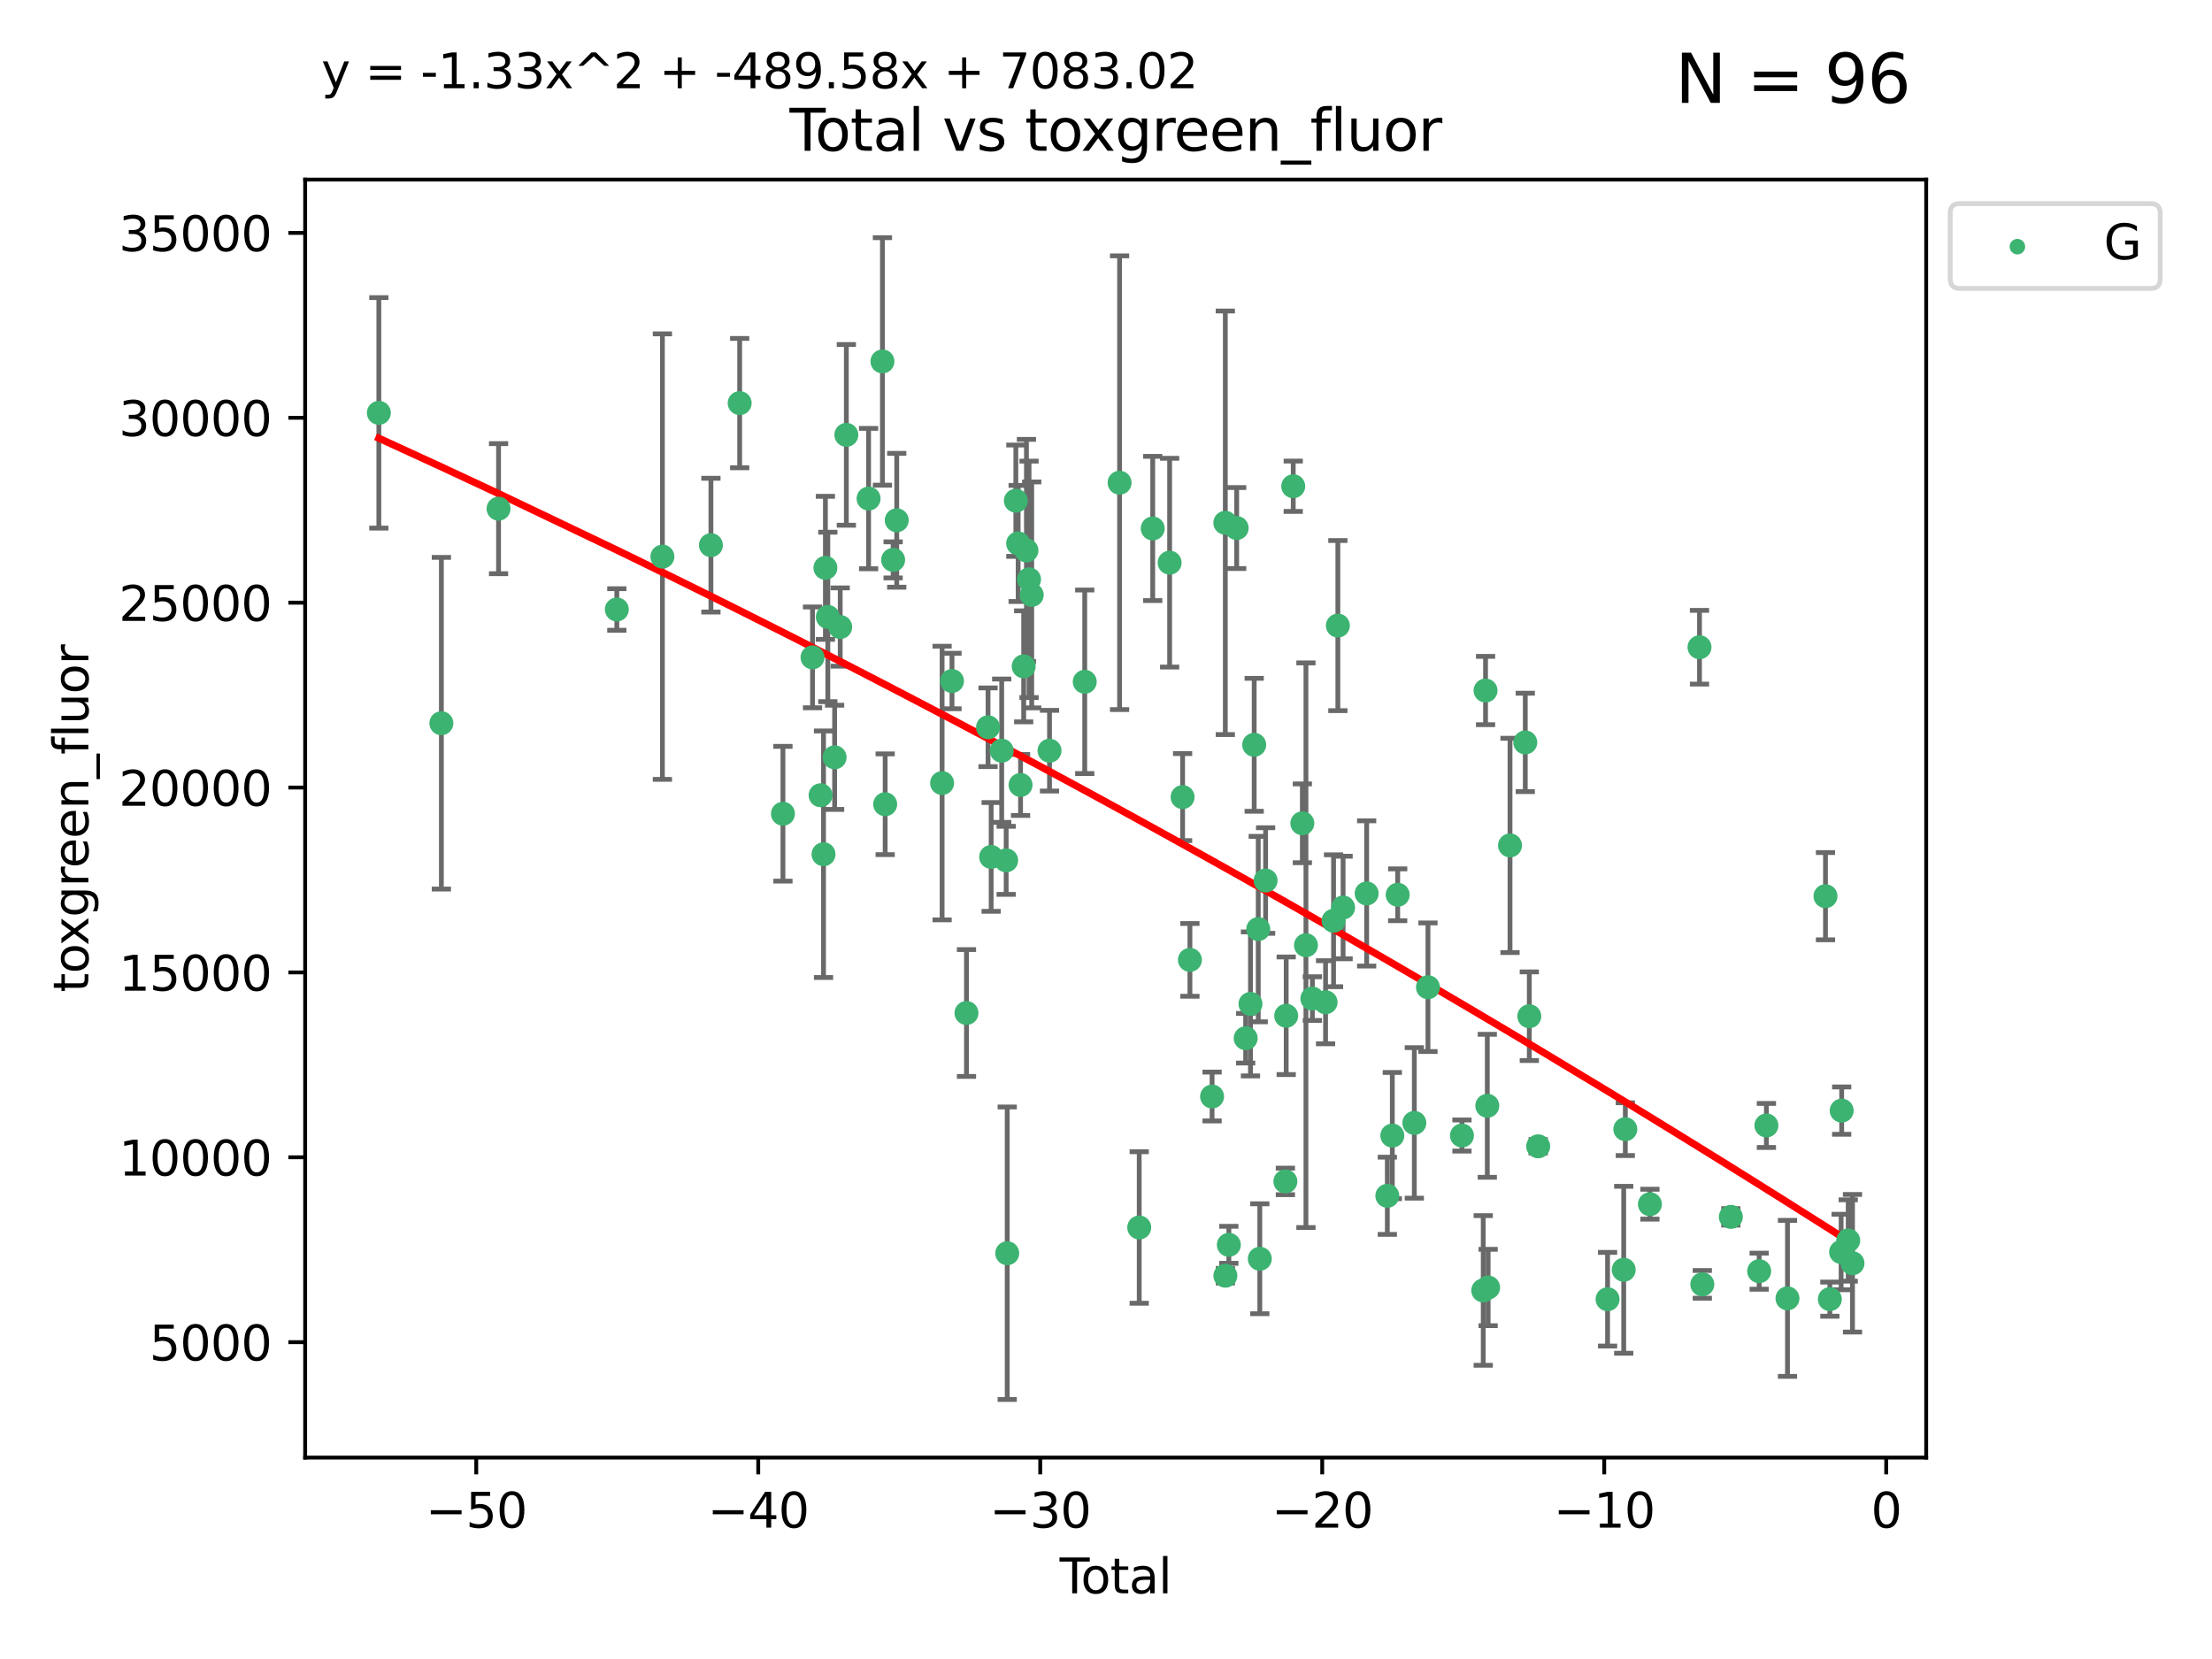 <?xml version="1.0" encoding="utf-8" standalone="no"?>
<!DOCTYPE svg PUBLIC "-//W3C//DTD SVG 1.1//EN"
  "http://www.w3.org/Graphics/SVG/1.1/DTD/svg11.dtd">
<svg xmlns:xlink="http://www.w3.org/1999/xlink" width="460.8pt" height="345.6pt" viewBox="0 0 460.8 345.6" xmlns="http://www.w3.org/2000/svg" version="1.1">
 <defs>
  <style type="text/css">*{stroke-linejoin: round; stroke-linecap: butt}</style>
 </defs>
 <g id="figure_1">
  <g id="patch_1">
   <path d="M 0 345.6 
L 460.8 345.6 
L 460.8 0 
L 0 0 
z
" style="fill: #ffffff"/>
  </g>
  <g id="axes_1">
   <g id="patch_2">
    <path d="M 63.571 303.64 
L 401.26 303.64 
L 401.26 37.411 
L 63.571 37.411 
z
" style="fill: #ffffff"/>
   </g>
   <g id="PathCollection_1">
    <defs>
     <path id="m3183a838e7" d="M 0 1.118 
C 0.297 1.118 0.581 1 0.791 0.791 
C 1 0.581 1.118 0.297 1.118 0 
C 1.118 -0.297 1 -0.581 0.791 -0.791 
C 0.581 -1 0.297 -1.118 0 -1.118 
C -0.297 -1.118 -0.581 -1 -0.791 -0.791 
C -1 -0.581 -1.118 -0.297 -1.118 0 
C -1.118 0.297 -1 0.581 -0.791 0.791 
C -0.581 1 -0.297 1.118 0 1.118 
z
" style="stroke: #3cb371"/>
    </defs>
    <g clip-path="url(#p6db29b67a4)">
     <use xlink:href="#m3183a838e7" x="78.921" y="86.005" style="fill: #3cb371; stroke: #3cb371"/>
     <use xlink:href="#m3183a838e7" x="91.946" y="150.658" style="fill: #3cb371; stroke: #3cb371"/>
     <use xlink:href="#m3183a838e7" x="103.858" y="105.964" style="fill: #3cb371; stroke: #3cb371"/>
     <use xlink:href="#m3183a838e7" x="128.495" y="126.967" style="fill: #3cb371; stroke: #3cb371"/>
     <use xlink:href="#m3183a838e7" x="137.991" y="115.954" style="fill: #3cb371; stroke: #3cb371"/>
     <use xlink:href="#m3183a838e7" x="148.099" y="113.565" style="fill: #3cb371; stroke: #3cb371"/>
     <use xlink:href="#m3183a838e7" x="154.087" y="83.975" style="fill: #3cb371; stroke: #3cb371"/>
     <use xlink:href="#m3183a838e7" x="163.102" y="169.518" style="fill: #3cb371; stroke: #3cb371"/>
     <use xlink:href="#m3183a838e7" x="169.264" y="136.942" style="fill: #3cb371; stroke: #3cb371"/>
     <use xlink:href="#m3183a838e7" x="170.946" y="165.666" style="fill: #3cb371; stroke: #3cb371"/>
     <use xlink:href="#m3183a838e7" x="171.555" y="177.95" style="fill: #3cb371; stroke: #3cb371"/>
     <use xlink:href="#m3183a838e7" x="171.947" y="118.293" style="fill: #3cb371; stroke: #3cb371"/>
     <use xlink:href="#m3183a838e7" x="172.451" y="128.515" style="fill: #3cb371; stroke: #3cb371"/>
     <use xlink:href="#m3183a838e7" x="173.866" y="157.763" style="fill: #3cb371; stroke: #3cb371"/>
     <use xlink:href="#m3183a838e7" x="175.03" y="130.621" style="fill: #3cb371; stroke: #3cb371"/>
     <use xlink:href="#m3183a838e7" x="176.309" y="90.591" style="fill: #3cb371; stroke: #3cb371"/>
     <use xlink:href="#m3183a838e7" x="180.944" y="103.861" style="fill: #3cb371; stroke: #3cb371"/>
     <use xlink:href="#m3183a838e7" x="183.829" y="75.29" style="fill: #3cb371; stroke: #3cb371"/>
     <use xlink:href="#m3183a838e7" x="184.398" y="167.539" style="fill: #3cb371; stroke: #3cb371"/>
     <use xlink:href="#m3183a838e7" x="186.053" y="116.633" style="fill: #3cb371; stroke: #3cb371"/>
     <use xlink:href="#m3183a838e7" x="186.806" y="108.385" style="fill: #3cb371; stroke: #3cb371"/>
     <use xlink:href="#m3183a838e7" x="196.257" y="163.125" style="fill: #3cb371; stroke: #3cb371"/>
     <use xlink:href="#m3183a838e7" x="198.317" y="141.868" style="fill: #3cb371; stroke: #3cb371"/>
     <use xlink:href="#m3183a838e7" x="201.335" y="211.024" style="fill: #3cb371; stroke: #3cb371"/>
     <use xlink:href="#m3183a838e7" x="205.828" y="151.507" style="fill: #3cb371; stroke: #3cb371"/>
     <use xlink:href="#m3183a838e7" x="206.476" y="178.515" style="fill: #3cb371; stroke: #3cb371"/>
     <use xlink:href="#m3183a838e7" x="208.672" y="156.386" style="fill: #3cb371; stroke: #3cb371"/>
     <use xlink:href="#m3183a838e7" x="209.603" y="179.229" style="fill: #3cb371; stroke: #3cb371"/>
     <use xlink:href="#m3183a838e7" x="209.823" y="261.071" style="fill: #3cb371; stroke: #3cb371"/>
     <use xlink:href="#m3183a838e7" x="211.621" y="104.306" style="fill: #3cb371; stroke: #3cb371"/>
     <use xlink:href="#m3183a838e7" x="212.1" y="113.208" style="fill: #3cb371; stroke: #3cb371"/>
     <use xlink:href="#m3183a838e7" x="212.601" y="163.52" style="fill: #3cb371; stroke: #3cb371"/>
     <use xlink:href="#m3183a838e7" x="213.254" y="138.811" style="fill: #3cb371; stroke: #3cb371"/>
     <use xlink:href="#m3183a838e7" x="213.827" y="114.667" style="fill: #3cb371; stroke: #3cb371"/>
     <use xlink:href="#m3183a838e7" x="214.367" y="120.692" style="fill: #3cb371; stroke: #3cb371"/>
     <use xlink:href="#m3183a838e7" x="214.926" y="123.934" style="fill: #3cb371; stroke: #3cb371"/>
     <use xlink:href="#m3183a838e7" x="218.634" y="156.384" style="fill: #3cb371; stroke: #3cb371"/>
     <use xlink:href="#m3183a838e7" x="225.97" y="142.027" style="fill: #3cb371; stroke: #3cb371"/>
     <use xlink:href="#m3183a838e7" x="233.23" y="100.559" style="fill: #3cb371; stroke: #3cb371"/>
     <use xlink:href="#m3183a838e7" x="237.32" y="255.708" style="fill: #3cb371; stroke: #3cb371"/>
     <use xlink:href="#m3183a838e7" x="240.132" y="110.089" style="fill: #3cb371; stroke: #3cb371"/>
     <use xlink:href="#m3183a838e7" x="243.655" y="117.215" style="fill: #3cb371; stroke: #3cb371"/>
     <use xlink:href="#m3183a838e7" x="246.357" y="166.047" style="fill: #3cb371; stroke: #3cb371"/>
     <use xlink:href="#m3183a838e7" x="247.883" y="199.962" style="fill: #3cb371; stroke: #3cb371"/>
     <use xlink:href="#m3183a838e7" x="252.5" y="228.422" style="fill: #3cb371; stroke: #3cb371"/>
     <use xlink:href="#m3183a838e7" x="255.255" y="108.908" style="fill: #3cb371; stroke: #3cb371"/>
     <use xlink:href="#m3183a838e7" x="255.269" y="265.756" style="fill: #3cb371; stroke: #3cb371"/>
     <use xlink:href="#m3183a838e7" x="255.993" y="259.317" style="fill: #3cb371; stroke: #3cb371"/>
     <use xlink:href="#m3183a838e7" x="257.622" y="110.002" style="fill: #3cb371; stroke: #3cb371"/>
     <use xlink:href="#m3183a838e7" x="259.496" y="216.279" style="fill: #3cb371; stroke: #3cb371"/>
     <use xlink:href="#m3183a838e7" x="260.497" y="209.13" style="fill: #3cb371; stroke: #3cb371"/>
     <use xlink:href="#m3183a838e7" x="261.271" y="155.155" style="fill: #3cb371; stroke: #3cb371"/>
     <use xlink:href="#m3183a838e7" x="262.116" y="193.543" style="fill: #3cb371; stroke: #3cb371"/>
     <use xlink:href="#m3183a838e7" x="262.441" y="262.223" style="fill: #3cb371; stroke: #3cb371"/>
     <use xlink:href="#m3183a838e7" x="263.648" y="183.43" style="fill: #3cb371; stroke: #3cb371"/>
     <use xlink:href="#m3183a838e7" x="267.77" y="246.109" style="fill: #3cb371; stroke: #3cb371"/>
     <use xlink:href="#m3183a838e7" x="267.938" y="211.603" style="fill: #3cb371; stroke: #3cb371"/>
     <use xlink:href="#m3183a838e7" x="269.405" y="101.293" style="fill: #3cb371; stroke: #3cb371"/>
     <use xlink:href="#m3183a838e7" x="271.303" y="171.506" style="fill: #3cb371; stroke: #3cb371"/>
     <use xlink:href="#m3183a838e7" x="272.053" y="196.907" style="fill: #3cb371; stroke: #3cb371"/>
     <use xlink:href="#m3183a838e7" x="273.39" y="208.026" style="fill: #3cb371; stroke: #3cb371"/>
     <use xlink:href="#m3183a838e7" x="276.14" y="208.789" style="fill: #3cb371; stroke: #3cb371"/>
     <use xlink:href="#m3183a838e7" x="277.803" y="191.81" style="fill: #3cb371; stroke: #3cb371"/>
     <use xlink:href="#m3183a838e7" x="278.701" y="130.321" style="fill: #3cb371; stroke: #3cb371"/>
     <use xlink:href="#m3183a838e7" x="279.793" y="189.049" style="fill: #3cb371; stroke: #3cb371"/>
     <use xlink:href="#m3183a838e7" x="284.7" y="186.123" style="fill: #3cb371; stroke: #3cb371"/>
     <use xlink:href="#m3183a838e7" x="289.007" y="249.104" style="fill: #3cb371; stroke: #3cb371"/>
     <use xlink:href="#m3183a838e7" x="290.045" y="236.562" style="fill: #3cb371; stroke: #3cb371"/>
     <use xlink:href="#m3183a838e7" x="291.165" y="186.398" style="fill: #3cb371; stroke: #3cb371"/>
     <use xlink:href="#m3183a838e7" x="294.63" y="233.924" style="fill: #3cb371; stroke: #3cb371"/>
     <use xlink:href="#m3183a838e7" x="297.47" y="205.659" style="fill: #3cb371; stroke: #3cb371"/>
     <use xlink:href="#m3183a838e7" x="304.552" y="236.55" style="fill: #3cb371; stroke: #3cb371"/>
     <use xlink:href="#m3183a838e7" x="308.986" y="268.828" style="fill: #3cb371; stroke: #3cb371"/>
     <use xlink:href="#m3183a838e7" x="309.467" y="143.849" style="fill: #3cb371; stroke: #3cb371"/>
     <use xlink:href="#m3183a838e7" x="309.831" y="230.357" style="fill: #3cb371; stroke: #3cb371"/>
     <use xlink:href="#m3183a838e7" x="310.004" y="268.209" style="fill: #3cb371; stroke: #3cb371"/>
     <use xlink:href="#m3183a838e7" x="314.566" y="176.114" style="fill: #3cb371; stroke: #3cb371"/>
     <use xlink:href="#m3183a838e7" x="317.743" y="154.66" style="fill: #3cb371; stroke: #3cb371"/>
     <use xlink:href="#m3183a838e7" x="318.582" y="211.697" style="fill: #3cb371; stroke: #3cb371"/>
     <use xlink:href="#m3183a838e7" x="320.433" y="238.8" style="fill: #3cb371; stroke: #3cb371"/>
     <use xlink:href="#m3183a838e7" x="334.886" y="270.651" style="fill: #3cb371; stroke: #3cb371"/>
     <use xlink:href="#m3183a838e7" x="338.249" y="264.516" style="fill: #3cb371; stroke: #3cb371"/>
     <use xlink:href="#m3183a838e7" x="338.584" y="235.226" style="fill: #3cb371; stroke: #3cb371"/>
     <use xlink:href="#m3183a838e7" x="343.709" y="250.853" style="fill: #3cb371; stroke: #3cb371"/>
     <use xlink:href="#m3183a838e7" x="354.036" y="134.83" style="fill: #3cb371; stroke: #3cb371"/>
     <use xlink:href="#m3183a838e7" x="354.623" y="267.551" style="fill: #3cb371; stroke: #3cb371"/>
     <use xlink:href="#m3183a838e7" x="360.564" y="253.497" style="fill: #3cb371; stroke: #3cb371"/>
     <use xlink:href="#m3183a838e7" x="366.467" y="264.81" style="fill: #3cb371; stroke: #3cb371"/>
     <use xlink:href="#m3183a838e7" x="367.974" y="234.452" style="fill: #3cb371; stroke: #3cb371"/>
     <use xlink:href="#m3183a838e7" x="372.365" y="270.474" style="fill: #3cb371; stroke: #3cb371"/>
     <use xlink:href="#m3183a838e7" x="380.281" y="186.692" style="fill: #3cb371; stroke: #3cb371"/>
     <use xlink:href="#m3183a838e7" x="381.192" y="270.635" style="fill: #3cb371; stroke: #3cb371"/>
     <use xlink:href="#m3183a838e7" x="383.539" y="260.819" style="fill: #3cb371; stroke: #3cb371"/>
     <use xlink:href="#m3183a838e7" x="383.657" y="231.36" style="fill: #3cb371; stroke: #3cb371"/>
     <use xlink:href="#m3183a838e7" x="385.018" y="258.415" style="fill: #3cb371; stroke: #3cb371"/>
     <use xlink:href="#m3183a838e7" x="385.911" y="263.156" style="fill: #3cb371; stroke: #3cb371"/>
    </g>
   </g>
   <g id="matplotlib.axis_1">
    <g id="xtick_1">
     <g id="line2d_1">
      <defs>
       <path id="m1d6135f55f" d="M 0 0 
L 0 3.5 
" style="stroke: #000000; stroke-width: 0.8"/>
      </defs>
      <g>
       <use xlink:href="#m1d6135f55f" x="99.211" y="303.64" style="stroke: #000000; stroke-width: 0.8"/>
      </g>
     </g>
     <g id="text_1">
      <!-- −50 -->
      <g transform="translate(88.659 318.238)scale(0.1 -0.1)">
       <defs>
        <path id="DejaVuSans-2212" d="M 678 2272 
L 4684 2272 
L 4684 1741 
L 678 1741 
L 678 2272 
z
" transform="scale(0.016)"/>
        <path id="DejaVuSans-35" d="M 691 4666 
L 3169 4666 
L 3169 4134 
L 1269 4134 
L 1269 2991 
Q 1406 3038 1543 3061 
Q 1681 3084 1819 3084 
Q 2600 3084 3056 2656 
Q 3513 2228 3513 1497 
Q 3513 744 3044 326 
Q 2575 -91 1722 -91 
Q 1428 -91 1123 -41 
Q 819 9 494 109 
L 494 744 
Q 775 591 1075 516 
Q 1375 441 1709 441 
Q 2250 441 2565 725 
Q 2881 1009 2881 1497 
Q 2881 1984 2565 2268 
Q 2250 2553 1709 2553 
Q 1456 2553 1204 2497 
Q 953 2441 691 2322 
L 691 4666 
z
" transform="scale(0.016)"/>
        <path id="DejaVuSans-30" d="M 2034 4250 
Q 1547 4250 1301 3770 
Q 1056 3291 1056 2328 
Q 1056 1369 1301 889 
Q 1547 409 2034 409 
Q 2525 409 2770 889 
Q 3016 1369 3016 2328 
Q 3016 3291 2770 3770 
Q 2525 4250 2034 4250 
z
M 2034 4750 
Q 2819 4750 3233 4129 
Q 3647 3509 3647 2328 
Q 3647 1150 3233 529 
Q 2819 -91 2034 -91 
Q 1250 -91 836 529 
Q 422 1150 422 2328 
Q 422 3509 836 4129 
Q 1250 4750 2034 4750 
z
" transform="scale(0.016)"/>
       </defs>
       <use xlink:href="#DejaVuSans-2212"/>
       <use xlink:href="#DejaVuSans-35" x="83.789"/>
       <use xlink:href="#DejaVuSans-30" x="147.412"/>
      </g>
     </g>
    </g>
    <g id="xtick_2">
     <g id="line2d_2">
      <g>
       <use xlink:href="#m1d6135f55f" x="157.955" y="303.64" style="stroke: #000000; stroke-width: 0.8"/>
      </g>
     </g>
     <g id="text_2">
      <!-- −40 -->
      <g transform="translate(147.403 318.238)scale(0.1 -0.1)">
       <defs>
        <path id="DejaVuSans-34" d="M 2419 4116 
L 825 1625 
L 2419 1625 
L 2419 4116 
z
M 2253 4666 
L 3047 4666 
L 3047 1625 
L 3713 1625 
L 3713 1100 
L 3047 1100 
L 3047 0 
L 2419 0 
L 2419 1100 
L 313 1100 
L 313 1709 
L 2253 4666 
z
" transform="scale(0.016)"/>
       </defs>
       <use xlink:href="#DejaVuSans-2212"/>
       <use xlink:href="#DejaVuSans-34" x="83.789"/>
       <use xlink:href="#DejaVuSans-30" x="147.412"/>
      </g>
     </g>
    </g>
    <g id="xtick_3">
     <g id="line2d_3">
      <g>
       <use xlink:href="#m1d6135f55f" x="216.699" y="303.64" style="stroke: #000000; stroke-width: 0.8"/>
      </g>
     </g>
     <g id="text_3">
      <!-- −30 -->
      <g transform="translate(206.147 318.238)scale(0.1 -0.1)">
       <defs>
        <path id="DejaVuSans-33" d="M 2597 2516 
Q 3050 2419 3304 2112 
Q 3559 1806 3559 1356 
Q 3559 666 3084 287 
Q 2609 -91 1734 -91 
Q 1441 -91 1130 -33 
Q 819 25 488 141 
L 488 750 
Q 750 597 1062 519 
Q 1375 441 1716 441 
Q 2309 441 2620 675 
Q 2931 909 2931 1356 
Q 2931 1769 2642 2001 
Q 2353 2234 1838 2234 
L 1294 2234 
L 1294 2753 
L 1863 2753 
Q 2328 2753 2575 2939 
Q 2822 3125 2822 3475 
Q 2822 3834 2567 4026 
Q 2313 4219 1838 4219 
Q 1578 4219 1281 4162 
Q 984 4106 628 3988 
L 628 4550 
Q 988 4650 1302 4700 
Q 1616 4750 1894 4750 
Q 2613 4750 3031 4423 
Q 3450 4097 3450 3541 
Q 3450 3153 3228 2886 
Q 3006 2619 2597 2516 
z
" transform="scale(0.016)"/>
       </defs>
       <use xlink:href="#DejaVuSans-2212"/>
       <use xlink:href="#DejaVuSans-33" x="83.789"/>
       <use xlink:href="#DejaVuSans-30" x="147.412"/>
      </g>
     </g>
    </g>
    <g id="xtick_4">
     <g id="line2d_4">
      <g>
       <use xlink:href="#m1d6135f55f" x="275.443" y="303.64" style="stroke: #000000; stroke-width: 0.8"/>
      </g>
     </g>
     <g id="text_4">
      <!-- −20 -->
      <g transform="translate(264.891 318.238)scale(0.1 -0.1)">
       <defs>
        <path id="DejaVuSans-32" d="M 1228 531 
L 3431 531 
L 3431 0 
L 469 0 
L 469 531 
Q 828 903 1448 1529 
Q 2069 2156 2228 2338 
Q 2531 2678 2651 2914 
Q 2772 3150 2772 3378 
Q 2772 3750 2511 3984 
Q 2250 4219 1831 4219 
Q 1534 4219 1204 4116 
Q 875 4013 500 3803 
L 500 4441 
Q 881 4594 1212 4672 
Q 1544 4750 1819 4750 
Q 2544 4750 2975 4387 
Q 3406 4025 3406 3419 
Q 3406 3131 3298 2873 
Q 3191 2616 2906 2266 
Q 2828 2175 2409 1742 
Q 1991 1309 1228 531 
z
" transform="scale(0.016)"/>
       </defs>
       <use xlink:href="#DejaVuSans-2212"/>
       <use xlink:href="#DejaVuSans-32" x="83.789"/>
       <use xlink:href="#DejaVuSans-30" x="147.412"/>
      </g>
     </g>
    </g>
    <g id="xtick_5">
     <g id="line2d_5">
      <g>
       <use xlink:href="#m1d6135f55f" x="334.187" y="303.64" style="stroke: #000000; stroke-width: 0.8"/>
      </g>
     </g>
     <g id="text_5">
      <!-- −10 -->
      <g transform="translate(323.635 318.238)scale(0.1 -0.1)">
       <defs>
        <path id="DejaVuSans-31" d="M 794 531 
L 1825 531 
L 1825 4091 
L 703 3866 
L 703 4441 
L 1819 4666 
L 2450 4666 
L 2450 531 
L 3481 531 
L 3481 0 
L 794 0 
L 794 531 
z
" transform="scale(0.016)"/>
       </defs>
       <use xlink:href="#DejaVuSans-2212"/>
       <use xlink:href="#DejaVuSans-31" x="83.789"/>
       <use xlink:href="#DejaVuSans-30" x="147.412"/>
      </g>
     </g>
    </g>
    <g id="xtick_6">
     <g id="line2d_6">
      <g>
       <use xlink:href="#m1d6135f55f" x="392.931" y="303.64" style="stroke: #000000; stroke-width: 0.8"/>
      </g>
     </g>
     <g id="text_6">
      <!-- 0 -->
      <g transform="translate(389.75 318.238)scale(0.1 -0.1)">
       <use xlink:href="#DejaVuSans-30"/>
      </g>
     </g>
    </g>
    <g id="text_7">
     <!-- Total -->
     <g transform="translate(220.739 331.917)scale(0.1 -0.1)">
      <defs>
       <path id="DejaVuSans-54" d="M -19 4666 
L 3928 4666 
L 3928 4134 
L 2272 4134 
L 2272 0 
L 1638 0 
L 1638 4134 
L -19 4134 
L -19 4666 
z
" transform="scale(0.016)"/>
       <path id="DejaVuSans-6f" d="M 1959 3097 
Q 1497 3097 1228 2736 
Q 959 2375 959 1747 
Q 959 1119 1226 758 
Q 1494 397 1959 397 
Q 2419 397 2687 759 
Q 2956 1122 2956 1747 
Q 2956 2369 2687 2733 
Q 2419 3097 1959 3097 
z
M 1959 3584 
Q 2709 3584 3137 3096 
Q 3566 2609 3566 1747 
Q 3566 888 3137 398 
Q 2709 -91 1959 -91 
Q 1206 -91 779 398 
Q 353 888 353 1747 
Q 353 2609 779 3096 
Q 1206 3584 1959 3584 
z
" transform="scale(0.016)"/>
       <path id="DejaVuSans-74" d="M 1172 4494 
L 1172 3500 
L 2356 3500 
L 2356 3053 
L 1172 3053 
L 1172 1153 
Q 1172 725 1289 603 
Q 1406 481 1766 481 
L 2356 481 
L 2356 0 
L 1766 0 
Q 1100 0 847 248 
Q 594 497 594 1153 
L 594 3053 
L 172 3053 
L 172 3500 
L 594 3500 
L 594 4494 
L 1172 4494 
z
" transform="scale(0.016)"/>
       <path id="DejaVuSans-61" d="M 2194 1759 
Q 1497 1759 1228 1600 
Q 959 1441 959 1056 
Q 959 750 1161 570 
Q 1363 391 1709 391 
Q 2188 391 2477 730 
Q 2766 1069 2766 1631 
L 2766 1759 
L 2194 1759 
z
M 3341 1997 
L 3341 0 
L 2766 0 
L 2766 531 
Q 2569 213 2275 61 
Q 1981 -91 1556 -91 
Q 1019 -91 701 211 
Q 384 513 384 1019 
Q 384 1609 779 1909 
Q 1175 2209 1959 2209 
L 2766 2209 
L 2766 2266 
Q 2766 2663 2505 2880 
Q 2244 3097 1772 3097 
Q 1472 3097 1187 3025 
Q 903 2953 641 2809 
L 641 3341 
Q 956 3463 1253 3523 
Q 1550 3584 1831 3584 
Q 2591 3584 2966 3190 
Q 3341 2797 3341 1997 
z
" transform="scale(0.016)"/>
       <path id="DejaVuSans-6c" d="M 603 4863 
L 1178 4863 
L 1178 0 
L 603 0 
L 603 4863 
z
" transform="scale(0.016)"/>
      </defs>
      <use xlink:href="#DejaVuSans-54"/>
      <use xlink:href="#DejaVuSans-6f" x="44.084"/>
      <use xlink:href="#DejaVuSans-74" x="105.266"/>
      <use xlink:href="#DejaVuSans-61" x="144.475"/>
      <use xlink:href="#DejaVuSans-6c" x="205.754"/>
     </g>
    </g>
   </g>
   <g id="matplotlib.axis_2">
    <g id="ytick_1">
     <g id="line2d_7">
      <defs>
       <path id="m0b884d0854" d="M 0 0 
L -3.5 0 
" style="stroke: #000000; stroke-width: 0.8"/>
      </defs>
      <g>
       <use xlink:href="#m0b884d0854" x="63.571" y="279.602" style="stroke: #000000; stroke-width: 0.8"/>
      </g>
     </g>
     <g id="text_8">
      <!-- 5000 -->
      <g transform="translate(31.121 283.402)scale(0.1 -0.1)">
       <use xlink:href="#DejaVuSans-35"/>
       <use xlink:href="#DejaVuSans-30" x="63.623"/>
       <use xlink:href="#DejaVuSans-30" x="127.246"/>
       <use xlink:href="#DejaVuSans-30" x="190.869"/>
      </g>
     </g>
    </g>
    <g id="ytick_2">
     <g id="line2d_8">
      <g>
       <use xlink:href="#m0b884d0854" x="63.571" y="241.088" style="stroke: #000000; stroke-width: 0.8"/>
      </g>
     </g>
     <g id="text_9">
      <!-- 10000 -->
      <g transform="translate(24.759 244.887)scale(0.1 -0.1)">
       <use xlink:href="#DejaVuSans-31"/>
       <use xlink:href="#DejaVuSans-30" x="63.623"/>
       <use xlink:href="#DejaVuSans-30" x="127.246"/>
       <use xlink:href="#DejaVuSans-30" x="190.869"/>
       <use xlink:href="#DejaVuSans-30" x="254.492"/>
      </g>
     </g>
    </g>
    <g id="ytick_3">
     <g id="line2d_9">
      <g>
       <use xlink:href="#m0b884d0854" x="63.571" y="202.574" style="stroke: #000000; stroke-width: 0.8"/>
      </g>
     </g>
     <g id="text_10">
      <!-- 15000 -->
      <g transform="translate(24.759 206.373)scale(0.1 -0.1)">
       <use xlink:href="#DejaVuSans-31"/>
       <use xlink:href="#DejaVuSans-35" x="63.623"/>
       <use xlink:href="#DejaVuSans-30" x="127.246"/>
       <use xlink:href="#DejaVuSans-30" x="190.869"/>
       <use xlink:href="#DejaVuSans-30" x="254.492"/>
      </g>
     </g>
    </g>
    <g id="ytick_4">
     <g id="line2d_10">
      <g>
       <use xlink:href="#m0b884d0854" x="63.571" y="164.06" style="stroke: #000000; stroke-width: 0.8"/>
      </g>
     </g>
     <g id="text_11">
      <!-- 20000 -->
      <g transform="translate(24.759 167.859)scale(0.1 -0.1)">
       <use xlink:href="#DejaVuSans-32"/>
       <use xlink:href="#DejaVuSans-30" x="63.623"/>
       <use xlink:href="#DejaVuSans-30" x="127.246"/>
       <use xlink:href="#DejaVuSans-30" x="190.869"/>
       <use xlink:href="#DejaVuSans-30" x="254.492"/>
      </g>
     </g>
    </g>
    <g id="ytick_5">
     <g id="line2d_11">
      <g>
       <use xlink:href="#m0b884d0854" x="63.571" y="125.546" style="stroke: #000000; stroke-width: 0.8"/>
      </g>
     </g>
     <g id="text_12">
      <!-- 25000 -->
      <g transform="translate(24.759 129.345)scale(0.1 -0.1)">
       <use xlink:href="#DejaVuSans-32"/>
       <use xlink:href="#DejaVuSans-35" x="63.623"/>
       <use xlink:href="#DejaVuSans-30" x="127.246"/>
       <use xlink:href="#DejaVuSans-30" x="190.869"/>
       <use xlink:href="#DejaVuSans-30" x="254.492"/>
      </g>
     </g>
    </g>
    <g id="ytick_6">
     <g id="line2d_12">
      <g>
       <use xlink:href="#m0b884d0854" x="63.571" y="87.032" style="stroke: #000000; stroke-width: 0.8"/>
      </g>
     </g>
     <g id="text_13">
      <!-- 30000 -->
      <g transform="translate(24.759 90.831)scale(0.1 -0.1)">
       <use xlink:href="#DejaVuSans-33"/>
       <use xlink:href="#DejaVuSans-30" x="63.623"/>
       <use xlink:href="#DejaVuSans-30" x="127.246"/>
       <use xlink:href="#DejaVuSans-30" x="190.869"/>
       <use xlink:href="#DejaVuSans-30" x="254.492"/>
      </g>
     </g>
    </g>
    <g id="ytick_7">
     <g id="line2d_13">
      <g>
       <use xlink:href="#m0b884d0854" x="63.571" y="48.518" style="stroke: #000000; stroke-width: 0.8"/>
      </g>
     </g>
     <g id="text_14">
      <!-- 35000 -->
      <g transform="translate(24.759 52.317)scale(0.1 -0.1)">
       <use xlink:href="#DejaVuSans-33"/>
       <use xlink:href="#DejaVuSans-35" x="63.623"/>
       <use xlink:href="#DejaVuSans-30" x="127.246"/>
       <use xlink:href="#DejaVuSans-30" x="190.869"/>
       <use xlink:href="#DejaVuSans-30" x="254.492"/>
      </g>
     </g>
    </g>
    <g id="text_15">
     <!-- toxgreen_fluor -->
     <g transform="translate(18.401 206.72)rotate(-90)scale(0.1 -0.1)">
      <defs>
       <path id="DejaVuSans-78" d="M 3513 3500 
L 2247 1797 
L 3578 0 
L 2900 0 
L 1881 1375 
L 863 0 
L 184 0 
L 1544 1831 
L 300 3500 
L 978 3500 
L 1906 2253 
L 2834 3500 
L 3513 3500 
z
" transform="scale(0.016)"/>
       <path id="DejaVuSans-67" d="M 2906 1791 
Q 2906 2416 2648 2759 
Q 2391 3103 1925 3103 
Q 1463 3103 1205 2759 
Q 947 2416 947 1791 
Q 947 1169 1205 825 
Q 1463 481 1925 481 
Q 2391 481 2648 825 
Q 2906 1169 2906 1791 
z
M 3481 434 
Q 3481 -459 3084 -895 
Q 2688 -1331 1869 -1331 
Q 1566 -1331 1297 -1286 
Q 1028 -1241 775 -1147 
L 775 -588 
Q 1028 -725 1275 -790 
Q 1522 -856 1778 -856 
Q 2344 -856 2625 -561 
Q 2906 -266 2906 331 
L 2906 616 
Q 2728 306 2450 153 
Q 2172 0 1784 0 
Q 1141 0 747 490 
Q 353 981 353 1791 
Q 353 2603 747 3093 
Q 1141 3584 1784 3584 
Q 2172 3584 2450 3431 
Q 2728 3278 2906 2969 
L 2906 3500 
L 3481 3500 
L 3481 434 
z
" transform="scale(0.016)"/>
       <path id="DejaVuSans-72" d="M 2631 2963 
Q 2534 3019 2420 3045 
Q 2306 3072 2169 3072 
Q 1681 3072 1420 2755 
Q 1159 2438 1159 1844 
L 1159 0 
L 581 0 
L 581 3500 
L 1159 3500 
L 1159 2956 
Q 1341 3275 1631 3429 
Q 1922 3584 2338 3584 
Q 2397 3584 2469 3576 
Q 2541 3569 2628 3553 
L 2631 2963 
z
" transform="scale(0.016)"/>
       <path id="DejaVuSans-65" d="M 3597 1894 
L 3597 1613 
L 953 1613 
Q 991 1019 1311 708 
Q 1631 397 2203 397 
Q 2534 397 2845 478 
Q 3156 559 3463 722 
L 3463 178 
Q 3153 47 2828 -22 
Q 2503 -91 2169 -91 
Q 1331 -91 842 396 
Q 353 884 353 1716 
Q 353 2575 817 3079 
Q 1281 3584 2069 3584 
Q 2775 3584 3186 3129 
Q 3597 2675 3597 1894 
z
M 3022 2063 
Q 3016 2534 2758 2815 
Q 2500 3097 2075 3097 
Q 1594 3097 1305 2825 
Q 1016 2553 972 2059 
L 3022 2063 
z
" transform="scale(0.016)"/>
       <path id="DejaVuSans-6e" d="M 3513 2113 
L 3513 0 
L 2938 0 
L 2938 2094 
Q 2938 2591 2744 2837 
Q 2550 3084 2163 3084 
Q 1697 3084 1428 2787 
Q 1159 2491 1159 1978 
L 1159 0 
L 581 0 
L 581 3500 
L 1159 3500 
L 1159 2956 
Q 1366 3272 1645 3428 
Q 1925 3584 2291 3584 
Q 2894 3584 3203 3211 
Q 3513 2838 3513 2113 
z
" transform="scale(0.016)"/>
       <path id="DejaVuSans-5f" d="M 3263 -1063 
L 3263 -1509 
L -63 -1509 
L -63 -1063 
L 3263 -1063 
z
" transform="scale(0.016)"/>
       <path id="DejaVuSans-66" d="M 2375 4863 
L 2375 4384 
L 1825 4384 
Q 1516 4384 1395 4259 
Q 1275 4134 1275 3809 
L 1275 3500 
L 2222 3500 
L 2222 3053 
L 1275 3053 
L 1275 0 
L 697 0 
L 697 3053 
L 147 3053 
L 147 3500 
L 697 3500 
L 697 3744 
Q 697 4328 969 4595 
Q 1241 4863 1831 4863 
L 2375 4863 
z
" transform="scale(0.016)"/>
       <path id="DejaVuSans-75" d="M 544 1381 
L 544 3500 
L 1119 3500 
L 1119 1403 
Q 1119 906 1312 657 
Q 1506 409 1894 409 
Q 2359 409 2629 706 
Q 2900 1003 2900 1516 
L 2900 3500 
L 3475 3500 
L 3475 0 
L 2900 0 
L 2900 538 
Q 2691 219 2414 64 
Q 2138 -91 1772 -91 
Q 1169 -91 856 284 
Q 544 659 544 1381 
z
M 1991 3584 
L 1991 3584 
z
" transform="scale(0.016)"/>
      </defs>
      <use xlink:href="#DejaVuSans-74"/>
      <use xlink:href="#DejaVuSans-6f" x="39.209"/>
      <use xlink:href="#DejaVuSans-78" x="97.266"/>
      <use xlink:href="#DejaVuSans-67" x="156.445"/>
      <use xlink:href="#DejaVuSans-72" x="219.922"/>
      <use xlink:href="#DejaVuSans-65" x="258.785"/>
      <use xlink:href="#DejaVuSans-65" x="320.309"/>
      <use xlink:href="#DejaVuSans-6e" x="381.832"/>
      <use xlink:href="#DejaVuSans-5f" x="445.211"/>
      <use xlink:href="#DejaVuSans-66" x="495.211"/>
      <use xlink:href="#DejaVuSans-6c" x="530.416"/>
      <use xlink:href="#DejaVuSans-75" x="558.199"/>
      <use xlink:href="#DejaVuSans-6f" x="621.578"/>
      <use xlink:href="#DejaVuSans-72" x="682.76"/>
     </g>
    </g>
   </g>
   <g id="LineCollection_1">
    <path d="M 78.921 110.014 
L 78.921 61.996 
" clip-path="url(#p6db29b67a4)" style="fill: none; stroke: #696969"/>
    <path d="M 91.946 185.203 
L 91.946 116.112 
" clip-path="url(#p6db29b67a4)" style="fill: none; stroke: #696969"/>
    <path d="M 103.858 119.511 
L 103.858 92.417 
" clip-path="url(#p6db29b67a4)" style="fill: none; stroke: #696969"/>
    <path d="M 128.495 131.296 
L 128.495 122.639 
" clip-path="url(#p6db29b67a4)" style="fill: none; stroke: #696969"/>
    <path d="M 137.991 162.358 
L 137.991 69.55 
" clip-path="url(#p6db29b67a4)" style="fill: none; stroke: #696969"/>
    <path d="M 148.099 127.499 
L 148.099 99.631 
" clip-path="url(#p6db29b67a4)" style="fill: none; stroke: #696969"/>
    <path d="M 154.087 97.444 
L 154.087 70.506 
" clip-path="url(#p6db29b67a4)" style="fill: none; stroke: #696969"/>
    <path d="M 163.102 183.555 
L 163.102 155.48 
" clip-path="url(#p6db29b67a4)" style="fill: none; stroke: #696969"/>
    <path d="M 169.264 147.443 
L 169.264 126.442 
" clip-path="url(#p6db29b67a4)" style="fill: none; stroke: #696969"/>
    <path d="M 170.946 166.193 
L 170.946 165.14 
" clip-path="url(#p6db29b67a4)" style="fill: none; stroke: #696969"/>
    <path d="M 171.555 203.628 
L 171.555 152.273 
" clip-path="url(#p6db29b67a4)" style="fill: none; stroke: #696969"/>
    <path d="M 171.947 133.195 
L 171.947 103.392 
" clip-path="url(#p6db29b67a4)" style="fill: none; stroke: #696969"/>
    <path d="M 172.451 146.164 
L 172.451 110.865 
" clip-path="url(#p6db29b67a4)" style="fill: none; stroke: #696969"/>
    <path d="M 173.866 168.615 
L 173.866 146.911 
" clip-path="url(#p6db29b67a4)" style="fill: none; stroke: #696969"/>
    <path d="M 175.03 138.775 
L 175.03 122.466 
" clip-path="url(#p6db29b67a4)" style="fill: none; stroke: #696969"/>
    <path d="M 176.309 109.413 
L 176.309 71.769 
" clip-path="url(#p6db29b67a4)" style="fill: none; stroke: #696969"/>
    <path d="M 180.944 118.481 
L 180.944 89.242 
" clip-path="url(#p6db29b67a4)" style="fill: none; stroke: #696969"/>
    <path d="M 183.829 101.067 
L 183.829 49.513 
" clip-path="url(#p6db29b67a4)" style="fill: none; stroke: #696969"/>
    <path d="M 184.398 178.034 
L 184.398 157.043 
" clip-path="url(#p6db29b67a4)" style="fill: none; stroke: #696969"/>
    <path d="M 186.053 120.39 
L 186.053 112.876 
" clip-path="url(#p6db29b67a4)" style="fill: none; stroke: #696969"/>
    <path d="M 186.806 122.326 
L 186.806 94.443 
" clip-path="url(#p6db29b67a4)" style="fill: none; stroke: #696969"/>
    <path d="M 196.257 191.628 
L 196.257 134.623 
" clip-path="url(#p6db29b67a4)" style="fill: none; stroke: #696969"/>
    <path d="M 198.317 147.648 
L 198.317 136.088 
" clip-path="url(#p6db29b67a4)" style="fill: none; stroke: #696969"/>
    <path d="M 201.335 224.235 
L 201.335 197.814 
" clip-path="url(#p6db29b67a4)" style="fill: none; stroke: #696969"/>
    <path d="M 205.828 159.704 
L 205.828 143.311 
" clip-path="url(#p6db29b67a4)" style="fill: none; stroke: #696969"/>
    <path d="M 206.476 189.847 
L 206.476 167.183 
" clip-path="url(#p6db29b67a4)" style="fill: none; stroke: #696969"/>
    <path d="M 208.672 171.318 
L 208.672 141.453 
" clip-path="url(#p6db29b67a4)" style="fill: none; stroke: #696969"/>
    <path d="M 209.603 186.321 
L 209.603 172.137 
" clip-path="url(#p6db29b67a4)" style="fill: none; stroke: #696969"/>
    <path d="M 209.823 291.539 
L 209.823 230.603 
" clip-path="url(#p6db29b67a4)" style="fill: none; stroke: #696969"/>
    <path d="M 211.621 115.901 
L 211.621 92.711 
" clip-path="url(#p6db29b67a4)" style="fill: none; stroke: #696969"/>
    <path d="M 212.1 125.301 
L 212.1 101.116 
" clip-path="url(#p6db29b67a4)" style="fill: none; stroke: #696969"/>
    <path d="M 212.601 169.878 
L 212.601 157.162 
" clip-path="url(#p6db29b67a4)" style="fill: none; stroke: #696969"/>
    <path d="M 213.254 150.377 
L 213.254 127.245 
" clip-path="url(#p6db29b67a4)" style="fill: none; stroke: #696969"/>
    <path d="M 213.827 137.804 
L 213.827 91.53 
" clip-path="url(#p6db29b67a4)" style="fill: none; stroke: #696969"/>
    <path d="M 214.367 145.319 
L 214.367 96.065 
" clip-path="url(#p6db29b67a4)" style="fill: none; stroke: #696969"/>
    <path d="M 214.926 147.465 
L 214.926 100.402 
" clip-path="url(#p6db29b67a4)" style="fill: none; stroke: #696969"/>
    <path d="M 218.634 164.788 
L 218.634 147.98 
" clip-path="url(#p6db29b67a4)" style="fill: none; stroke: #696969"/>
    <path d="M 225.97 161.147 
L 225.97 122.907 
" clip-path="url(#p6db29b67a4)" style="fill: none; stroke: #696969"/>
    <path d="M 233.23 147.821 
L 233.23 53.297 
" clip-path="url(#p6db29b67a4)" style="fill: none; stroke: #696969"/>
    <path d="M 237.32 271.491 
L 237.32 239.925 
" clip-path="url(#p6db29b67a4)" style="fill: none; stroke: #696969"/>
    <path d="M 240.132 125.112 
L 240.132 95.065 
" clip-path="url(#p6db29b67a4)" style="fill: none; stroke: #696969"/>
    <path d="M 243.655 138.956 
L 243.655 95.474 
" clip-path="url(#p6db29b67a4)" style="fill: none; stroke: #696969"/>
    <path d="M 246.357 175.109 
L 246.357 156.985 
" clip-path="url(#p6db29b67a4)" style="fill: none; stroke: #696969"/>
    <path d="M 247.883 207.535 
L 247.883 192.39 
" clip-path="url(#p6db29b67a4)" style="fill: none; stroke: #696969"/>
    <path d="M 252.5 233.508 
L 252.5 223.336 
" clip-path="url(#p6db29b67a4)" style="fill: none; stroke: #696969"/>
    <path d="M 255.255 153.023 
L 255.255 64.792 
" clip-path="url(#p6db29b67a4)" style="fill: none; stroke: #696969"/>
    <path d="M 255.269 267.275 
L 255.269 264.237 
" clip-path="url(#p6db29b67a4)" style="fill: none; stroke: #696969"/>
    <path d="M 255.993 263.174 
L 255.993 255.459 
" clip-path="url(#p6db29b67a4)" style="fill: none; stroke: #696969"/>
    <path d="M 257.622 118.437 
L 257.622 101.567 
" clip-path="url(#p6db29b67a4)" style="fill: none; stroke: #696969"/>
    <path d="M 259.496 221.446 
L 259.496 211.112 
" clip-path="url(#p6db29b67a4)" style="fill: none; stroke: #696969"/>
    <path d="M 260.497 224.132 
L 260.497 194.128 
" clip-path="url(#p6db29b67a4)" style="fill: none; stroke: #696969"/>
    <path d="M 261.271 169.003 
L 261.271 141.307 
" clip-path="url(#p6db29b67a4)" style="fill: none; stroke: #696969"/>
    <path d="M 262.116 212.857 
L 262.116 174.23 
" clip-path="url(#p6db29b67a4)" style="fill: none; stroke: #696969"/>
    <path d="M 262.441 273.67 
L 262.441 250.775 
" clip-path="url(#p6db29b67a4)" style="fill: none; stroke: #696969"/>
    <path d="M 263.648 194.427 
L 263.648 172.432 
" clip-path="url(#p6db29b67a4)" style="fill: none; stroke: #696969"/>
    <path d="M 267.77 248.878 
L 267.77 243.341 
" clip-path="url(#p6db29b67a4)" style="fill: none; stroke: #696969"/>
    <path d="M 267.938 223.851 
L 267.938 199.354 
" clip-path="url(#p6db29b67a4)" style="fill: none; stroke: #696969"/>
    <path d="M 269.405 106.538 
L 269.405 96.047 
" clip-path="url(#p6db29b67a4)" style="fill: none; stroke: #696969"/>
    <path d="M 271.303 179.714 
L 271.303 163.298 
" clip-path="url(#p6db29b67a4)" style="fill: none; stroke: #696969"/>
    <path d="M 272.053 255.721 
L 272.053 138.093 
" clip-path="url(#p6db29b67a4)" style="fill: none; stroke: #696969"/>
    <path d="M 273.39 212.573 
L 273.39 203.478 
" clip-path="url(#p6db29b67a4)" style="fill: none; stroke: #696969"/>
    <path d="M 276.14 217.445 
L 276.14 200.132 
" clip-path="url(#p6db29b67a4)" style="fill: none; stroke: #696969"/>
    <path d="M 277.803 205.548 
L 277.803 178.072 
" clip-path="url(#p6db29b67a4)" style="fill: none; stroke: #696969"/>
    <path d="M 278.701 148.038 
L 278.701 112.604 
" clip-path="url(#p6db29b67a4)" style="fill: none; stroke: #696969"/>
    <path d="M 279.793 199.73 
L 279.793 178.368 
" clip-path="url(#p6db29b67a4)" style="fill: none; stroke: #696969"/>
    <path d="M 284.7 201.251 
L 284.7 170.996 
" clip-path="url(#p6db29b67a4)" style="fill: none; stroke: #696969"/>
    <path d="M 289.007 257.147 
L 289.007 241.06 
" clip-path="url(#p6db29b67a4)" style="fill: none; stroke: #696969"/>
    <path d="M 290.045 249.708 
L 290.045 223.417 
" clip-path="url(#p6db29b67a4)" style="fill: none; stroke: #696969"/>
    <path d="M 291.165 191.794 
L 291.165 181.002 
" clip-path="url(#p6db29b67a4)" style="fill: none; stroke: #696969"/>
    <path d="M 294.63 249.603 
L 294.63 218.244 
" clip-path="url(#p6db29b67a4)" style="fill: none; stroke: #696969"/>
    <path d="M 297.47 219.055 
L 297.47 192.264 
" clip-path="url(#p6db29b67a4)" style="fill: none; stroke: #696969"/>
    <path d="M 304.552 239.788 
L 304.552 233.313 
" clip-path="url(#p6db29b67a4)" style="fill: none; stroke: #696969"/>
    <path d="M 308.986 284.416 
L 308.986 253.24 
" clip-path="url(#p6db29b67a4)" style="fill: none; stroke: #696969"/>
    <path d="M 309.467 150.964 
L 309.467 136.735 
" clip-path="url(#p6db29b67a4)" style="fill: none; stroke: #696969"/>
    <path d="M 309.831 245.252 
L 309.831 215.462 
" clip-path="url(#p6db29b67a4)" style="fill: none; stroke: #696969"/>
    <path d="M 310.004 276.167 
L 310.004 260.251 
" clip-path="url(#p6db29b67a4)" style="fill: none; stroke: #696969"/>
    <path d="M 314.566 198.433 
L 314.566 153.795 
" clip-path="url(#p6db29b67a4)" style="fill: none; stroke: #696969"/>
    <path d="M 317.743 164.909 
L 317.743 144.41 
" clip-path="url(#p6db29b67a4)" style="fill: none; stroke: #696969"/>
    <path d="M 318.582 220.928 
L 318.582 202.466 
" clip-path="url(#p6db29b67a4)" style="fill: none; stroke: #696969"/>
    <path d="M 320.433 240.205 
L 320.433 237.394 
" clip-path="url(#p6db29b67a4)" style="fill: none; stroke: #696969"/>
    <path d="M 334.886 280.403 
L 334.886 260.899 
" clip-path="url(#p6db29b67a4)" style="fill: none; stroke: #696969"/>
    <path d="M 338.249 281.902 
L 338.249 247.13 
" clip-path="url(#p6db29b67a4)" style="fill: none; stroke: #696969"/>
    <path d="M 338.584 240.723 
L 338.584 229.728 
" clip-path="url(#p6db29b67a4)" style="fill: none; stroke: #696969"/>
    <path d="M 343.709 253.969 
L 343.709 247.737 
" clip-path="url(#p6db29b67a4)" style="fill: none; stroke: #696969"/>
    <path d="M 354.036 142.51 
L 354.036 127.151 
" clip-path="url(#p6db29b67a4)" style="fill: none; stroke: #696969"/>
    <path d="M 354.623 270.437 
L 354.623 264.665 
" clip-path="url(#p6db29b67a4)" style="fill: none; stroke: #696969"/>
    <path d="M 360.564 255.218 
L 360.564 251.776 
" clip-path="url(#p6db29b67a4)" style="fill: none; stroke: #696969"/>
    <path d="M 366.467 268.566 
L 366.467 261.054 
" clip-path="url(#p6db29b67a4)" style="fill: none; stroke: #696969"/>
    <path d="M 367.974 239.039 
L 367.974 229.866 
" clip-path="url(#p6db29b67a4)" style="fill: none; stroke: #696969"/>
    <path d="M 372.365 286.723 
L 372.365 254.225 
" clip-path="url(#p6db29b67a4)" style="fill: none; stroke: #696969"/>
    <path d="M 380.281 195.78 
L 380.281 177.604 
" clip-path="url(#p6db29b67a4)" style="fill: none; stroke: #696969"/>
    <path d="M 381.192 274.193 
L 381.192 267.078 
" clip-path="url(#p6db29b67a4)" style="fill: none; stroke: #696969"/>
    <path d="M 383.539 268.683 
L 383.539 252.956 
" clip-path="url(#p6db29b67a4)" style="fill: none; stroke: #696969"/>
    <path d="M 383.657 236.289 
L 383.657 226.432 
" clip-path="url(#p6db29b67a4)" style="fill: none; stroke: #696969"/>
    <path d="M 385.018 266.885 
L 385.018 249.945 
" clip-path="url(#p6db29b67a4)" style="fill: none; stroke: #696969"/>
    <path d="M 385.911 277.49 
L 385.911 248.822 
" clip-path="url(#p6db29b67a4)" style="fill: none; stroke: #696969"/>
   </g>
   <g id="line2d_14">
    <defs>
     <path id="m9dd6b5105b" d="M 2 0 
L -2 -0 
" style="stroke: #696969"/>
    </defs>
    <g clip-path="url(#p6db29b67a4)">
     <use xlink:href="#m9dd6b5105b" x="78.921" y="110.014" style="fill: #696969; stroke: #696969"/>
     <use xlink:href="#m9dd6b5105b" x="91.946" y="185.203" style="fill: #696969; stroke: #696969"/>
     <use xlink:href="#m9dd6b5105b" x="103.858" y="119.511" style="fill: #696969; stroke: #696969"/>
     <use xlink:href="#m9dd6b5105b" x="128.495" y="131.296" style="fill: #696969; stroke: #696969"/>
     <use xlink:href="#m9dd6b5105b" x="137.991" y="162.358" style="fill: #696969; stroke: #696969"/>
     <use xlink:href="#m9dd6b5105b" x="148.099" y="127.499" style="fill: #696969; stroke: #696969"/>
     <use xlink:href="#m9dd6b5105b" x="154.087" y="97.444" style="fill: #696969; stroke: #696969"/>
     <use xlink:href="#m9dd6b5105b" x="163.102" y="183.555" style="fill: #696969; stroke: #696969"/>
     <use xlink:href="#m9dd6b5105b" x="169.264" y="147.443" style="fill: #696969; stroke: #696969"/>
     <use xlink:href="#m9dd6b5105b" x="170.946" y="166.193" style="fill: #696969; stroke: #696969"/>
     <use xlink:href="#m9dd6b5105b" x="171.555" y="203.628" style="fill: #696969; stroke: #696969"/>
     <use xlink:href="#m9dd6b5105b" x="171.947" y="133.195" style="fill: #696969; stroke: #696969"/>
     <use xlink:href="#m9dd6b5105b" x="172.451" y="146.164" style="fill: #696969; stroke: #696969"/>
     <use xlink:href="#m9dd6b5105b" x="173.866" y="168.615" style="fill: #696969; stroke: #696969"/>
     <use xlink:href="#m9dd6b5105b" x="175.03" y="138.775" style="fill: #696969; stroke: #696969"/>
     <use xlink:href="#m9dd6b5105b" x="176.309" y="109.413" style="fill: #696969; stroke: #696969"/>
     <use xlink:href="#m9dd6b5105b" x="180.944" y="118.481" style="fill: #696969; stroke: #696969"/>
     <use xlink:href="#m9dd6b5105b" x="183.829" y="101.067" style="fill: #696969; stroke: #696969"/>
     <use xlink:href="#m9dd6b5105b" x="184.398" y="178.034" style="fill: #696969; stroke: #696969"/>
     <use xlink:href="#m9dd6b5105b" x="186.053" y="120.39" style="fill: #696969; stroke: #696969"/>
     <use xlink:href="#m9dd6b5105b" x="186.806" y="122.326" style="fill: #696969; stroke: #696969"/>
     <use xlink:href="#m9dd6b5105b" x="196.257" y="191.628" style="fill: #696969; stroke: #696969"/>
     <use xlink:href="#m9dd6b5105b" x="198.317" y="147.648" style="fill: #696969; stroke: #696969"/>
     <use xlink:href="#m9dd6b5105b" x="201.335" y="224.235" style="fill: #696969; stroke: #696969"/>
     <use xlink:href="#m9dd6b5105b" x="205.828" y="159.704" style="fill: #696969; stroke: #696969"/>
     <use xlink:href="#m9dd6b5105b" x="206.476" y="189.847" style="fill: #696969; stroke: #696969"/>
     <use xlink:href="#m9dd6b5105b" x="208.672" y="171.318" style="fill: #696969; stroke: #696969"/>
     <use xlink:href="#m9dd6b5105b" x="209.603" y="186.321" style="fill: #696969; stroke: #696969"/>
     <use xlink:href="#m9dd6b5105b" x="209.823" y="291.539" style="fill: #696969; stroke: #696969"/>
     <use xlink:href="#m9dd6b5105b" x="211.621" y="115.901" style="fill: #696969; stroke: #696969"/>
     <use xlink:href="#m9dd6b5105b" x="212.1" y="125.301" style="fill: #696969; stroke: #696969"/>
     <use xlink:href="#m9dd6b5105b" x="212.601" y="169.878" style="fill: #696969; stroke: #696969"/>
     <use xlink:href="#m9dd6b5105b" x="213.254" y="150.377" style="fill: #696969; stroke: #696969"/>
     <use xlink:href="#m9dd6b5105b" x="213.827" y="137.804" style="fill: #696969; stroke: #696969"/>
     <use xlink:href="#m9dd6b5105b" x="214.367" y="145.319" style="fill: #696969; stroke: #696969"/>
     <use xlink:href="#m9dd6b5105b" x="214.926" y="147.465" style="fill: #696969; stroke: #696969"/>
     <use xlink:href="#m9dd6b5105b" x="218.634" y="164.788" style="fill: #696969; stroke: #696969"/>
     <use xlink:href="#m9dd6b5105b" x="225.97" y="161.147" style="fill: #696969; stroke: #696969"/>
     <use xlink:href="#m9dd6b5105b" x="233.23" y="147.821" style="fill: #696969; stroke: #696969"/>
     <use xlink:href="#m9dd6b5105b" x="237.32" y="271.491" style="fill: #696969; stroke: #696969"/>
     <use xlink:href="#m9dd6b5105b" x="240.132" y="125.112" style="fill: #696969; stroke: #696969"/>
     <use xlink:href="#m9dd6b5105b" x="243.655" y="138.956" style="fill: #696969; stroke: #696969"/>
     <use xlink:href="#m9dd6b5105b" x="246.357" y="175.109" style="fill: #696969; stroke: #696969"/>
     <use xlink:href="#m9dd6b5105b" x="247.883" y="207.535" style="fill: #696969; stroke: #696969"/>
     <use xlink:href="#m9dd6b5105b" x="252.5" y="233.508" style="fill: #696969; stroke: #696969"/>
     <use xlink:href="#m9dd6b5105b" x="255.255" y="153.023" style="fill: #696969; stroke: #696969"/>
     <use xlink:href="#m9dd6b5105b" x="255.269" y="267.275" style="fill: #696969; stroke: #696969"/>
     <use xlink:href="#m9dd6b5105b" x="255.993" y="263.174" style="fill: #696969; stroke: #696969"/>
     <use xlink:href="#m9dd6b5105b" x="257.622" y="118.437" style="fill: #696969; stroke: #696969"/>
     <use xlink:href="#m9dd6b5105b" x="259.496" y="221.446" style="fill: #696969; stroke: #696969"/>
     <use xlink:href="#m9dd6b5105b" x="260.497" y="224.132" style="fill: #696969; stroke: #696969"/>
     <use xlink:href="#m9dd6b5105b" x="261.271" y="169.003" style="fill: #696969; stroke: #696969"/>
     <use xlink:href="#m9dd6b5105b" x="262.116" y="212.857" style="fill: #696969; stroke: #696969"/>
     <use xlink:href="#m9dd6b5105b" x="262.441" y="273.67" style="fill: #696969; stroke: #696969"/>
     <use xlink:href="#m9dd6b5105b" x="263.648" y="194.427" style="fill: #696969; stroke: #696969"/>
     <use xlink:href="#m9dd6b5105b" x="267.77" y="248.878" style="fill: #696969; stroke: #696969"/>
     <use xlink:href="#m9dd6b5105b" x="267.938" y="223.851" style="fill: #696969; stroke: #696969"/>
     <use xlink:href="#m9dd6b5105b" x="269.405" y="106.538" style="fill: #696969; stroke: #696969"/>
     <use xlink:href="#m9dd6b5105b" x="271.303" y="179.714" style="fill: #696969; stroke: #696969"/>
     <use xlink:href="#m9dd6b5105b" x="272.053" y="255.721" style="fill: #696969; stroke: #696969"/>
     <use xlink:href="#m9dd6b5105b" x="273.39" y="212.573" style="fill: #696969; stroke: #696969"/>
     <use xlink:href="#m9dd6b5105b" x="276.14" y="217.445" style="fill: #696969; stroke: #696969"/>
     <use xlink:href="#m9dd6b5105b" x="277.803" y="205.548" style="fill: #696969; stroke: #696969"/>
     <use xlink:href="#m9dd6b5105b" x="278.701" y="148.038" style="fill: #696969; stroke: #696969"/>
     <use xlink:href="#m9dd6b5105b" x="279.793" y="199.73" style="fill: #696969; stroke: #696969"/>
     <use xlink:href="#m9dd6b5105b" x="284.7" y="201.251" style="fill: #696969; stroke: #696969"/>
     <use xlink:href="#m9dd6b5105b" x="289.007" y="257.147" style="fill: #696969; stroke: #696969"/>
     <use xlink:href="#m9dd6b5105b" x="290.045" y="249.708" style="fill: #696969; stroke: #696969"/>
     <use xlink:href="#m9dd6b5105b" x="291.165" y="191.794" style="fill: #696969; stroke: #696969"/>
     <use xlink:href="#m9dd6b5105b" x="294.63" y="249.603" style="fill: #696969; stroke: #696969"/>
     <use xlink:href="#m9dd6b5105b" x="297.47" y="219.055" style="fill: #696969; stroke: #696969"/>
     <use xlink:href="#m9dd6b5105b" x="304.552" y="239.788" style="fill: #696969; stroke: #696969"/>
     <use xlink:href="#m9dd6b5105b" x="308.986" y="284.416" style="fill: #696969; stroke: #696969"/>
     <use xlink:href="#m9dd6b5105b" x="309.467" y="150.964" style="fill: #696969; stroke: #696969"/>
     <use xlink:href="#m9dd6b5105b" x="309.831" y="245.252" style="fill: #696969; stroke: #696969"/>
     <use xlink:href="#m9dd6b5105b" x="310.004" y="276.167" style="fill: #696969; stroke: #696969"/>
     <use xlink:href="#m9dd6b5105b" x="314.566" y="198.433" style="fill: #696969; stroke: #696969"/>
     <use xlink:href="#m9dd6b5105b" x="317.743" y="164.909" style="fill: #696969; stroke: #696969"/>
     <use xlink:href="#m9dd6b5105b" x="318.582" y="220.928" style="fill: #696969; stroke: #696969"/>
     <use xlink:href="#m9dd6b5105b" x="320.433" y="240.205" style="fill: #696969; stroke: #696969"/>
     <use xlink:href="#m9dd6b5105b" x="334.886" y="280.403" style="fill: #696969; stroke: #696969"/>
     <use xlink:href="#m9dd6b5105b" x="338.249" y="281.902" style="fill: #696969; stroke: #696969"/>
     <use xlink:href="#m9dd6b5105b" x="338.584" y="240.723" style="fill: #696969; stroke: #696969"/>
     <use xlink:href="#m9dd6b5105b" x="343.709" y="253.969" style="fill: #696969; stroke: #696969"/>
     <use xlink:href="#m9dd6b5105b" x="354.036" y="142.51" style="fill: #696969; stroke: #696969"/>
     <use xlink:href="#m9dd6b5105b" x="354.623" y="270.437" style="fill: #696969; stroke: #696969"/>
     <use xlink:href="#m9dd6b5105b" x="360.564" y="255.218" style="fill: #696969; stroke: #696969"/>
     <use xlink:href="#m9dd6b5105b" x="366.467" y="268.566" style="fill: #696969; stroke: #696969"/>
     <use xlink:href="#m9dd6b5105b" x="367.974" y="239.039" style="fill: #696969; stroke: #696969"/>
     <use xlink:href="#m9dd6b5105b" x="372.365" y="286.723" style="fill: #696969; stroke: #696969"/>
     <use xlink:href="#m9dd6b5105b" x="380.281" y="195.78" style="fill: #696969; stroke: #696969"/>
     <use xlink:href="#m9dd6b5105b" x="381.192" y="274.193" style="fill: #696969; stroke: #696969"/>
     <use xlink:href="#m9dd6b5105b" x="383.539" y="268.683" style="fill: #696969; stroke: #696969"/>
     <use xlink:href="#m9dd6b5105b" x="383.657" y="236.289" style="fill: #696969; stroke: #696969"/>
     <use xlink:href="#m9dd6b5105b" x="385.018" y="266.885" style="fill: #696969; stroke: #696969"/>
     <use xlink:href="#m9dd6b5105b" x="385.911" y="277.49" style="fill: #696969; stroke: #696969"/>
    </g>
   </g>
   <g id="line2d_15">
    <g clip-path="url(#p6db29b67a4)">
     <use xlink:href="#m9dd6b5105b" x="78.921" y="61.996" style="fill: #696969; stroke: #696969"/>
     <use xlink:href="#m9dd6b5105b" x="91.946" y="116.112" style="fill: #696969; stroke: #696969"/>
     <use xlink:href="#m9dd6b5105b" x="103.858" y="92.417" style="fill: #696969; stroke: #696969"/>
     <use xlink:href="#m9dd6b5105b" x="128.495" y="122.639" style="fill: #696969; stroke: #696969"/>
     <use xlink:href="#m9dd6b5105b" x="137.991" y="69.55" style="fill: #696969; stroke: #696969"/>
     <use xlink:href="#m9dd6b5105b" x="148.099" y="99.631" style="fill: #696969; stroke: #696969"/>
     <use xlink:href="#m9dd6b5105b" x="154.087" y="70.506" style="fill: #696969; stroke: #696969"/>
     <use xlink:href="#m9dd6b5105b" x="163.102" y="155.48" style="fill: #696969; stroke: #696969"/>
     <use xlink:href="#m9dd6b5105b" x="169.264" y="126.442" style="fill: #696969; stroke: #696969"/>
     <use xlink:href="#m9dd6b5105b" x="170.946" y="165.14" style="fill: #696969; stroke: #696969"/>
     <use xlink:href="#m9dd6b5105b" x="171.555" y="152.273" style="fill: #696969; stroke: #696969"/>
     <use xlink:href="#m9dd6b5105b" x="171.947" y="103.392" style="fill: #696969; stroke: #696969"/>
     <use xlink:href="#m9dd6b5105b" x="172.451" y="110.865" style="fill: #696969; stroke: #696969"/>
     <use xlink:href="#m9dd6b5105b" x="173.866" y="146.911" style="fill: #696969; stroke: #696969"/>
     <use xlink:href="#m9dd6b5105b" x="175.03" y="122.466" style="fill: #696969; stroke: #696969"/>
     <use xlink:href="#m9dd6b5105b" x="176.309" y="71.769" style="fill: #696969; stroke: #696969"/>
     <use xlink:href="#m9dd6b5105b" x="180.944" y="89.242" style="fill: #696969; stroke: #696969"/>
     <use xlink:href="#m9dd6b5105b" x="183.829" y="49.513" style="fill: #696969; stroke: #696969"/>
     <use xlink:href="#m9dd6b5105b" x="184.398" y="157.043" style="fill: #696969; stroke: #696969"/>
     <use xlink:href="#m9dd6b5105b" x="186.053" y="112.876" style="fill: #696969; stroke: #696969"/>
     <use xlink:href="#m9dd6b5105b" x="186.806" y="94.443" style="fill: #696969; stroke: #696969"/>
     <use xlink:href="#m9dd6b5105b" x="196.257" y="134.623" style="fill: #696969; stroke: #696969"/>
     <use xlink:href="#m9dd6b5105b" x="198.317" y="136.088" style="fill: #696969; stroke: #696969"/>
     <use xlink:href="#m9dd6b5105b" x="201.335" y="197.814" style="fill: #696969; stroke: #696969"/>
     <use xlink:href="#m9dd6b5105b" x="205.828" y="143.311" style="fill: #696969; stroke: #696969"/>
     <use xlink:href="#m9dd6b5105b" x="206.476" y="167.183" style="fill: #696969; stroke: #696969"/>
     <use xlink:href="#m9dd6b5105b" x="208.672" y="141.453" style="fill: #696969; stroke: #696969"/>
     <use xlink:href="#m9dd6b5105b" x="209.603" y="172.137" style="fill: #696969; stroke: #696969"/>
     <use xlink:href="#m9dd6b5105b" x="209.823" y="230.603" style="fill: #696969; stroke: #696969"/>
     <use xlink:href="#m9dd6b5105b" x="211.621" y="92.711" style="fill: #696969; stroke: #696969"/>
     <use xlink:href="#m9dd6b5105b" x="212.1" y="101.116" style="fill: #696969; stroke: #696969"/>
     <use xlink:href="#m9dd6b5105b" x="212.601" y="157.162" style="fill: #696969; stroke: #696969"/>
     <use xlink:href="#m9dd6b5105b" x="213.254" y="127.245" style="fill: #696969; stroke: #696969"/>
     <use xlink:href="#m9dd6b5105b" x="213.827" y="91.53" style="fill: #696969; stroke: #696969"/>
     <use xlink:href="#m9dd6b5105b" x="214.367" y="96.065" style="fill: #696969; stroke: #696969"/>
     <use xlink:href="#m9dd6b5105b" x="214.926" y="100.402" style="fill: #696969; stroke: #696969"/>
     <use xlink:href="#m9dd6b5105b" x="218.634" y="147.98" style="fill: #696969; stroke: #696969"/>
     <use xlink:href="#m9dd6b5105b" x="225.97" y="122.907" style="fill: #696969; stroke: #696969"/>
     <use xlink:href="#m9dd6b5105b" x="233.23" y="53.297" style="fill: #696969; stroke: #696969"/>
     <use xlink:href="#m9dd6b5105b" x="237.32" y="239.925" style="fill: #696969; stroke: #696969"/>
     <use xlink:href="#m9dd6b5105b" x="240.132" y="95.065" style="fill: #696969; stroke: #696969"/>
     <use xlink:href="#m9dd6b5105b" x="243.655" y="95.474" style="fill: #696969; stroke: #696969"/>
     <use xlink:href="#m9dd6b5105b" x="246.357" y="156.985" style="fill: #696969; stroke: #696969"/>
     <use xlink:href="#m9dd6b5105b" x="247.883" y="192.39" style="fill: #696969; stroke: #696969"/>
     <use xlink:href="#m9dd6b5105b" x="252.5" y="223.336" style="fill: #696969; stroke: #696969"/>
     <use xlink:href="#m9dd6b5105b" x="255.255" y="64.792" style="fill: #696969; stroke: #696969"/>
     <use xlink:href="#m9dd6b5105b" x="255.269" y="264.237" style="fill: #696969; stroke: #696969"/>
     <use xlink:href="#m9dd6b5105b" x="255.993" y="255.459" style="fill: #696969; stroke: #696969"/>
     <use xlink:href="#m9dd6b5105b" x="257.622" y="101.567" style="fill: #696969; stroke: #696969"/>
     <use xlink:href="#m9dd6b5105b" x="259.496" y="211.112" style="fill: #696969; stroke: #696969"/>
     <use xlink:href="#m9dd6b5105b" x="260.497" y="194.128" style="fill: #696969; stroke: #696969"/>
     <use xlink:href="#m9dd6b5105b" x="261.271" y="141.307" style="fill: #696969; stroke: #696969"/>
     <use xlink:href="#m9dd6b5105b" x="262.116" y="174.23" style="fill: #696969; stroke: #696969"/>
     <use xlink:href="#m9dd6b5105b" x="262.441" y="250.775" style="fill: #696969; stroke: #696969"/>
     <use xlink:href="#m9dd6b5105b" x="263.648" y="172.432" style="fill: #696969; stroke: #696969"/>
     <use xlink:href="#m9dd6b5105b" x="267.77" y="243.341" style="fill: #696969; stroke: #696969"/>
     <use xlink:href="#m9dd6b5105b" x="267.938" y="199.354" style="fill: #696969; stroke: #696969"/>
     <use xlink:href="#m9dd6b5105b" x="269.405" y="96.047" style="fill: #696969; stroke: #696969"/>
     <use xlink:href="#m9dd6b5105b" x="271.303" y="163.298" style="fill: #696969; stroke: #696969"/>
     <use xlink:href="#m9dd6b5105b" x="272.053" y="138.093" style="fill: #696969; stroke: #696969"/>
     <use xlink:href="#m9dd6b5105b" x="273.39" y="203.478" style="fill: #696969; stroke: #696969"/>
     <use xlink:href="#m9dd6b5105b" x="276.14" y="200.132" style="fill: #696969; stroke: #696969"/>
     <use xlink:href="#m9dd6b5105b" x="277.803" y="178.072" style="fill: #696969; stroke: #696969"/>
     <use xlink:href="#m9dd6b5105b" x="278.701" y="112.604" style="fill: #696969; stroke: #696969"/>
     <use xlink:href="#m9dd6b5105b" x="279.793" y="178.368" style="fill: #696969; stroke: #696969"/>
     <use xlink:href="#m9dd6b5105b" x="284.7" y="170.996" style="fill: #696969; stroke: #696969"/>
     <use xlink:href="#m9dd6b5105b" x="289.007" y="241.06" style="fill: #696969; stroke: #696969"/>
     <use xlink:href="#m9dd6b5105b" x="290.045" y="223.417" style="fill: #696969; stroke: #696969"/>
     <use xlink:href="#m9dd6b5105b" x="291.165" y="181.002" style="fill: #696969; stroke: #696969"/>
     <use xlink:href="#m9dd6b5105b" x="294.63" y="218.244" style="fill: #696969; stroke: #696969"/>
     <use xlink:href="#m9dd6b5105b" x="297.47" y="192.264" style="fill: #696969; stroke: #696969"/>
     <use xlink:href="#m9dd6b5105b" x="304.552" y="233.313" style="fill: #696969; stroke: #696969"/>
     <use xlink:href="#m9dd6b5105b" x="308.986" y="253.24" style="fill: #696969; stroke: #696969"/>
     <use xlink:href="#m9dd6b5105b" x="309.467" y="136.735" style="fill: #696969; stroke: #696969"/>
     <use xlink:href="#m9dd6b5105b" x="309.831" y="215.462" style="fill: #696969; stroke: #696969"/>
     <use xlink:href="#m9dd6b5105b" x="310.004" y="260.251" style="fill: #696969; stroke: #696969"/>
     <use xlink:href="#m9dd6b5105b" x="314.566" y="153.795" style="fill: #696969; stroke: #696969"/>
     <use xlink:href="#m9dd6b5105b" x="317.743" y="144.41" style="fill: #696969; stroke: #696969"/>
     <use xlink:href="#m9dd6b5105b" x="318.582" y="202.466" style="fill: #696969; stroke: #696969"/>
     <use xlink:href="#m9dd6b5105b" x="320.433" y="237.394" style="fill: #696969; stroke: #696969"/>
     <use xlink:href="#m9dd6b5105b" x="334.886" y="260.899" style="fill: #696969; stroke: #696969"/>
     <use xlink:href="#m9dd6b5105b" x="338.249" y="247.13" style="fill: #696969; stroke: #696969"/>
     <use xlink:href="#m9dd6b5105b" x="338.584" y="229.728" style="fill: #696969; stroke: #696969"/>
     <use xlink:href="#m9dd6b5105b" x="343.709" y="247.737" style="fill: #696969; stroke: #696969"/>
     <use xlink:href="#m9dd6b5105b" x="354.036" y="127.151" style="fill: #696969; stroke: #696969"/>
     <use xlink:href="#m9dd6b5105b" x="354.623" y="264.665" style="fill: #696969; stroke: #696969"/>
     <use xlink:href="#m9dd6b5105b" x="360.564" y="251.776" style="fill: #696969; stroke: #696969"/>
     <use xlink:href="#m9dd6b5105b" x="366.467" y="261.054" style="fill: #696969; stroke: #696969"/>
     <use xlink:href="#m9dd6b5105b" x="367.974" y="229.866" style="fill: #696969; stroke: #696969"/>
     <use xlink:href="#m9dd6b5105b" x="372.365" y="254.225" style="fill: #696969; stroke: #696969"/>
     <use xlink:href="#m9dd6b5105b" x="380.281" y="177.604" style="fill: #696969; stroke: #696969"/>
     <use xlink:href="#m9dd6b5105b" x="381.192" y="267.078" style="fill: #696969; stroke: #696969"/>
     <use xlink:href="#m9dd6b5105b" x="383.539" y="252.956" style="fill: #696969; stroke: #696969"/>
     <use xlink:href="#m9dd6b5105b" x="383.657" y="226.432" style="fill: #696969; stroke: #696969"/>
     <use xlink:href="#m9dd6b5105b" x="385.018" y="249.945" style="fill: #696969; stroke: #696969"/>
     <use xlink:href="#m9dd6b5105b" x="385.911" y="248.822" style="fill: #696969; stroke: #696969"/>
    </g>
   </g>
   <g id="line2d_16">
    <path d="M 78.921 91.289 
L 91.946 97.269 
L 103.858 102.827 
L 128.495 114.589 
L 137.991 119.218 
L 148.099 124.205 
L 154.087 127.188 
L 163.102 131.72 
L 169.264 134.845 
L 170.946 135.701 
L 171.555 136.012 
L 171.947 136.212 
L 172.451 136.47 
L 173.866 137.193 
L 175.03 137.789 
L 176.309 138.445 
L 180.944 140.83 
L 183.829 142.321 
L 184.398 142.616 
L 186.053 143.474 
L 186.806 143.865 
L 196.257 148.8 
L 198.317 149.883 
L 201.335 151.474 
L 205.828 153.852 
L 206.476 154.196 
L 208.672 155.364 
L 209.603 155.86 
L 209.823 155.977 
L 211.621 156.937 
L 212.1 157.192 
L 212.601 157.461 
L 213.254 157.81 
L 213.827 158.116 
L 214.367 158.406 
L 214.926 158.705 
L 218.634 160.698 
L 225.97 164.662 
L 233.23 168.618 
L 237.32 170.86 
L 240.132 172.408 
L 243.655 174.353 
L 246.357 175.85 
L 247.883 176.697 
L 252.5 179.269 
L 255.255 180.81 
L 255.269 180.818 
L 255.993 181.223 
L 257.622 182.138 
L 259.496 183.191 
L 260.497 183.754 
L 261.271 184.191 
L 262.116 184.667 
L 262.441 184.85 
L 263.648 185.532 
L 267.77 187.866 
L 267.938 187.961 
L 269.405 188.795 
L 271.303 189.875 
L 272.053 190.302 
L 273.39 191.065 
L 276.14 192.637 
L 277.803 193.59 
L 278.701 194.106 
L 279.793 194.733 
L 284.7 197.56 
L 289.007 200.053 
L 290.045 200.656 
L 291.165 201.306 
L 294.63 203.325 
L 297.47 204.984 
L 304.552 209.144 
L 308.986 211.763 
L 309.467 212.048 
L 309.831 212.264 
L 310.004 212.366 
L 314.566 215.076 
L 317.743 216.971 
L 318.582 217.471 
L 320.433 218.579 
L 334.886 227.296 
L 338.249 229.342 
L 338.584 229.547 
L 343.709 232.679 
L 354.036 239.038 
L 354.623 239.401 
L 360.564 243.09 
L 366.467 246.777 
L 367.974 247.721 
L 372.365 250.48 
L 380.281 255.484 
L 381.192 256.062 
L 383.539 257.554 
L 383.657 257.629 
L 385.018 258.496 
L 385.911 259.065 
" clip-path="url(#p6db29b67a4)" style="fill: none; stroke: #ff0000; stroke-width: 1.5; stroke-linecap: square"/>
   </g>
   <g id="line2d_17">
    <defs>
     <path id="m5bcc2f1b4f" d="M 0 2 
C 0.53 2 1.039 1.789 1.414 1.414 
C 1.789 1.039 2 0.53 2 0 
C 2 -0.53 1.789 -1.039 1.414 -1.414 
C 1.039 -1.789 0.53 -2 0 -2 
C -0.53 -2 -1.039 -1.789 -1.414 -1.414 
C -1.789 -1.039 -2 -0.53 -2 0 
C -2 0.53 -1.789 1.039 -1.414 1.414 
C -1.039 1.789 -0.53 2 0 2 
z
" style="stroke: #3cb371"/>
    </defs>
    <g clip-path="url(#p6db29b67a4)">
     <use xlink:href="#m5bcc2f1b4f" x="78.921" y="86.005" style="fill: #3cb371; stroke: #3cb371"/>
     <use xlink:href="#m5bcc2f1b4f" x="91.946" y="150.658" style="fill: #3cb371; stroke: #3cb371"/>
     <use xlink:href="#m5bcc2f1b4f" x="103.858" y="105.964" style="fill: #3cb371; stroke: #3cb371"/>
     <use xlink:href="#m5bcc2f1b4f" x="128.495" y="126.967" style="fill: #3cb371; stroke: #3cb371"/>
     <use xlink:href="#m5bcc2f1b4f" x="137.991" y="115.954" style="fill: #3cb371; stroke: #3cb371"/>
     <use xlink:href="#m5bcc2f1b4f" x="148.099" y="113.565" style="fill: #3cb371; stroke: #3cb371"/>
     <use xlink:href="#m5bcc2f1b4f" x="154.087" y="83.975" style="fill: #3cb371; stroke: #3cb371"/>
     <use xlink:href="#m5bcc2f1b4f" x="163.102" y="169.518" style="fill: #3cb371; stroke: #3cb371"/>
     <use xlink:href="#m5bcc2f1b4f" x="169.264" y="136.942" style="fill: #3cb371; stroke: #3cb371"/>
     <use xlink:href="#m5bcc2f1b4f" x="170.946" y="165.666" style="fill: #3cb371; stroke: #3cb371"/>
     <use xlink:href="#m5bcc2f1b4f" x="171.555" y="177.95" style="fill: #3cb371; stroke: #3cb371"/>
     <use xlink:href="#m5bcc2f1b4f" x="171.947" y="118.293" style="fill: #3cb371; stroke: #3cb371"/>
     <use xlink:href="#m5bcc2f1b4f" x="172.451" y="128.515" style="fill: #3cb371; stroke: #3cb371"/>
     <use xlink:href="#m5bcc2f1b4f" x="173.866" y="157.763" style="fill: #3cb371; stroke: #3cb371"/>
     <use xlink:href="#m5bcc2f1b4f" x="175.03" y="130.621" style="fill: #3cb371; stroke: #3cb371"/>
     <use xlink:href="#m5bcc2f1b4f" x="176.309" y="90.591" style="fill: #3cb371; stroke: #3cb371"/>
     <use xlink:href="#m5bcc2f1b4f" x="180.944" y="103.861" style="fill: #3cb371; stroke: #3cb371"/>
     <use xlink:href="#m5bcc2f1b4f" x="183.829" y="75.29" style="fill: #3cb371; stroke: #3cb371"/>
     <use xlink:href="#m5bcc2f1b4f" x="184.398" y="167.539" style="fill: #3cb371; stroke: #3cb371"/>
     <use xlink:href="#m5bcc2f1b4f" x="186.053" y="116.633" style="fill: #3cb371; stroke: #3cb371"/>
     <use xlink:href="#m5bcc2f1b4f" x="186.806" y="108.385" style="fill: #3cb371; stroke: #3cb371"/>
     <use xlink:href="#m5bcc2f1b4f" x="196.257" y="163.125" style="fill: #3cb371; stroke: #3cb371"/>
     <use xlink:href="#m5bcc2f1b4f" x="198.317" y="141.868" style="fill: #3cb371; stroke: #3cb371"/>
     <use xlink:href="#m5bcc2f1b4f" x="201.335" y="211.024" style="fill: #3cb371; stroke: #3cb371"/>
     <use xlink:href="#m5bcc2f1b4f" x="205.828" y="151.507" style="fill: #3cb371; stroke: #3cb371"/>
     <use xlink:href="#m5bcc2f1b4f" x="206.476" y="178.515" style="fill: #3cb371; stroke: #3cb371"/>
     <use xlink:href="#m5bcc2f1b4f" x="208.672" y="156.386" style="fill: #3cb371; stroke: #3cb371"/>
     <use xlink:href="#m5bcc2f1b4f" x="209.603" y="179.229" style="fill: #3cb371; stroke: #3cb371"/>
     <use xlink:href="#m5bcc2f1b4f" x="209.823" y="261.071" style="fill: #3cb371; stroke: #3cb371"/>
     <use xlink:href="#m5bcc2f1b4f" x="211.621" y="104.306" style="fill: #3cb371; stroke: #3cb371"/>
     <use xlink:href="#m5bcc2f1b4f" x="212.1" y="113.208" style="fill: #3cb371; stroke: #3cb371"/>
     <use xlink:href="#m5bcc2f1b4f" x="212.601" y="163.52" style="fill: #3cb371; stroke: #3cb371"/>
     <use xlink:href="#m5bcc2f1b4f" x="213.254" y="138.811" style="fill: #3cb371; stroke: #3cb371"/>
     <use xlink:href="#m5bcc2f1b4f" x="213.827" y="114.667" style="fill: #3cb371; stroke: #3cb371"/>
     <use xlink:href="#m5bcc2f1b4f" x="214.367" y="120.692" style="fill: #3cb371; stroke: #3cb371"/>
     <use xlink:href="#m5bcc2f1b4f" x="214.926" y="123.934" style="fill: #3cb371; stroke: #3cb371"/>
     <use xlink:href="#m5bcc2f1b4f" x="218.634" y="156.384" style="fill: #3cb371; stroke: #3cb371"/>
     <use xlink:href="#m5bcc2f1b4f" x="225.97" y="142.027" style="fill: #3cb371; stroke: #3cb371"/>
     <use xlink:href="#m5bcc2f1b4f" x="233.23" y="100.559" style="fill: #3cb371; stroke: #3cb371"/>
     <use xlink:href="#m5bcc2f1b4f" x="237.32" y="255.708" style="fill: #3cb371; stroke: #3cb371"/>
     <use xlink:href="#m5bcc2f1b4f" x="240.132" y="110.089" style="fill: #3cb371; stroke: #3cb371"/>
     <use xlink:href="#m5bcc2f1b4f" x="243.655" y="117.215" style="fill: #3cb371; stroke: #3cb371"/>
     <use xlink:href="#m5bcc2f1b4f" x="246.357" y="166.047" style="fill: #3cb371; stroke: #3cb371"/>
     <use xlink:href="#m5bcc2f1b4f" x="247.883" y="199.962" style="fill: #3cb371; stroke: #3cb371"/>
     <use xlink:href="#m5bcc2f1b4f" x="252.5" y="228.422" style="fill: #3cb371; stroke: #3cb371"/>
     <use xlink:href="#m5bcc2f1b4f" x="255.255" y="108.908" style="fill: #3cb371; stroke: #3cb371"/>
     <use xlink:href="#m5bcc2f1b4f" x="255.269" y="265.756" style="fill: #3cb371; stroke: #3cb371"/>
     <use xlink:href="#m5bcc2f1b4f" x="255.993" y="259.317" style="fill: #3cb371; stroke: #3cb371"/>
     <use xlink:href="#m5bcc2f1b4f" x="257.622" y="110.002" style="fill: #3cb371; stroke: #3cb371"/>
     <use xlink:href="#m5bcc2f1b4f" x="259.496" y="216.279" style="fill: #3cb371; stroke: #3cb371"/>
     <use xlink:href="#m5bcc2f1b4f" x="260.497" y="209.13" style="fill: #3cb371; stroke: #3cb371"/>
     <use xlink:href="#m5bcc2f1b4f" x="261.271" y="155.155" style="fill: #3cb371; stroke: #3cb371"/>
     <use xlink:href="#m5bcc2f1b4f" x="262.116" y="193.543" style="fill: #3cb371; stroke: #3cb371"/>
     <use xlink:href="#m5bcc2f1b4f" x="262.441" y="262.223" style="fill: #3cb371; stroke: #3cb371"/>
     <use xlink:href="#m5bcc2f1b4f" x="263.648" y="183.43" style="fill: #3cb371; stroke: #3cb371"/>
     <use xlink:href="#m5bcc2f1b4f" x="267.77" y="246.109" style="fill: #3cb371; stroke: #3cb371"/>
     <use xlink:href="#m5bcc2f1b4f" x="267.938" y="211.603" style="fill: #3cb371; stroke: #3cb371"/>
     <use xlink:href="#m5bcc2f1b4f" x="269.405" y="101.293" style="fill: #3cb371; stroke: #3cb371"/>
     <use xlink:href="#m5bcc2f1b4f" x="271.303" y="171.506" style="fill: #3cb371; stroke: #3cb371"/>
     <use xlink:href="#m5bcc2f1b4f" x="272.053" y="196.907" style="fill: #3cb371; stroke: #3cb371"/>
     <use xlink:href="#m5bcc2f1b4f" x="273.39" y="208.026" style="fill: #3cb371; stroke: #3cb371"/>
     <use xlink:href="#m5bcc2f1b4f" x="276.14" y="208.789" style="fill: #3cb371; stroke: #3cb371"/>
     <use xlink:href="#m5bcc2f1b4f" x="277.803" y="191.81" style="fill: #3cb371; stroke: #3cb371"/>
     <use xlink:href="#m5bcc2f1b4f" x="278.701" y="130.321" style="fill: #3cb371; stroke: #3cb371"/>
     <use xlink:href="#m5bcc2f1b4f" x="279.793" y="189.049" style="fill: #3cb371; stroke: #3cb371"/>
     <use xlink:href="#m5bcc2f1b4f" x="284.7" y="186.123" style="fill: #3cb371; stroke: #3cb371"/>
     <use xlink:href="#m5bcc2f1b4f" x="289.007" y="249.104" style="fill: #3cb371; stroke: #3cb371"/>
     <use xlink:href="#m5bcc2f1b4f" x="290.045" y="236.562" style="fill: #3cb371; stroke: #3cb371"/>
     <use xlink:href="#m5bcc2f1b4f" x="291.165" y="186.398" style="fill: #3cb371; stroke: #3cb371"/>
     <use xlink:href="#m5bcc2f1b4f" x="294.63" y="233.924" style="fill: #3cb371; stroke: #3cb371"/>
     <use xlink:href="#m5bcc2f1b4f" x="297.47" y="205.659" style="fill: #3cb371; stroke: #3cb371"/>
     <use xlink:href="#m5bcc2f1b4f" x="304.552" y="236.55" style="fill: #3cb371; stroke: #3cb371"/>
     <use xlink:href="#m5bcc2f1b4f" x="308.986" y="268.828" style="fill: #3cb371; stroke: #3cb371"/>
     <use xlink:href="#m5bcc2f1b4f" x="309.467" y="143.849" style="fill: #3cb371; stroke: #3cb371"/>
     <use xlink:href="#m5bcc2f1b4f" x="309.831" y="230.357" style="fill: #3cb371; stroke: #3cb371"/>
     <use xlink:href="#m5bcc2f1b4f" x="310.004" y="268.209" style="fill: #3cb371; stroke: #3cb371"/>
     <use xlink:href="#m5bcc2f1b4f" x="314.566" y="176.114" style="fill: #3cb371; stroke: #3cb371"/>
     <use xlink:href="#m5bcc2f1b4f" x="317.743" y="154.66" style="fill: #3cb371; stroke: #3cb371"/>
     <use xlink:href="#m5bcc2f1b4f" x="318.582" y="211.697" style="fill: #3cb371; stroke: #3cb371"/>
     <use xlink:href="#m5bcc2f1b4f" x="320.433" y="238.8" style="fill: #3cb371; stroke: #3cb371"/>
     <use xlink:href="#m5bcc2f1b4f" x="334.886" y="270.651" style="fill: #3cb371; stroke: #3cb371"/>
     <use xlink:href="#m5bcc2f1b4f" x="338.249" y="264.516" style="fill: #3cb371; stroke: #3cb371"/>
     <use xlink:href="#m5bcc2f1b4f" x="338.584" y="235.226" style="fill: #3cb371; stroke: #3cb371"/>
     <use xlink:href="#m5bcc2f1b4f" x="343.709" y="250.853" style="fill: #3cb371; stroke: #3cb371"/>
     <use xlink:href="#m5bcc2f1b4f" x="354.036" y="134.83" style="fill: #3cb371; stroke: #3cb371"/>
     <use xlink:href="#m5bcc2f1b4f" x="354.623" y="267.551" style="fill: #3cb371; stroke: #3cb371"/>
     <use xlink:href="#m5bcc2f1b4f" x="360.564" y="253.497" style="fill: #3cb371; stroke: #3cb371"/>
     <use xlink:href="#m5bcc2f1b4f" x="366.467" y="264.81" style="fill: #3cb371; stroke: #3cb371"/>
     <use xlink:href="#m5bcc2f1b4f" x="367.974" y="234.452" style="fill: #3cb371; stroke: #3cb371"/>
     <use xlink:href="#m5bcc2f1b4f" x="372.365" y="270.474" style="fill: #3cb371; stroke: #3cb371"/>
     <use xlink:href="#m5bcc2f1b4f" x="380.281" y="186.692" style="fill: #3cb371; stroke: #3cb371"/>
     <use xlink:href="#m5bcc2f1b4f" x="381.192" y="270.635" style="fill: #3cb371; stroke: #3cb371"/>
     <use xlink:href="#m5bcc2f1b4f" x="383.539" y="260.819" style="fill: #3cb371; stroke: #3cb371"/>
     <use xlink:href="#m5bcc2f1b4f" x="383.657" y="231.36" style="fill: #3cb371; stroke: #3cb371"/>
     <use xlink:href="#m5bcc2f1b4f" x="385.018" y="258.415" style="fill: #3cb371; stroke: #3cb371"/>
     <use xlink:href="#m5bcc2f1b4f" x="385.911" y="263.156" style="fill: #3cb371; stroke: #3cb371"/>
    </g>
   </g>
   <g id="patch_3">
    <path d="M 63.571 303.64 
L 63.571 37.411 
" style="fill: none; stroke: #000000; stroke-width: 0.8; stroke-linejoin: miter; stroke-linecap: square"/>
   </g>
   <g id="patch_4">
    <path d="M 401.26 303.64 
L 401.26 37.411 
" style="fill: none; stroke: #000000; stroke-width: 0.8; stroke-linejoin: miter; stroke-linecap: square"/>
   </g>
   <g id="patch_5">
    <path d="M 63.571 303.64 
L 401.26 303.64 
" style="fill: none; stroke: #000000; stroke-width: 0.8; stroke-linejoin: miter; stroke-linecap: square"/>
   </g>
   <g id="patch_6">
    <path d="M 63.571 37.411 
L 401.26 37.411 
" style="fill: none; stroke: #000000; stroke-width: 0.8; stroke-linejoin: miter; stroke-linecap: square"/>
   </g>
   <g id="text_16">
    <!-- N = 96 -->
    <g transform="translate(348.964 21.426)scale(0.14 -0.14)">
     <defs>
      <path id="DejaVuSans-4e" d="M 628 4666 
L 1478 4666 
L 3547 763 
L 3547 4666 
L 4159 4666 
L 4159 0 
L 3309 0 
L 1241 3903 
L 1241 0 
L 628 0 
L 628 4666 
z
" transform="scale(0.016)"/>
      <path id="DejaVuSans-20" transform="scale(0.016)"/>
      <path id="DejaVuSans-3d" d="M 678 2906 
L 4684 2906 
L 4684 2381 
L 678 2381 
L 678 2906 
z
M 678 1631 
L 4684 1631 
L 4684 1100 
L 678 1100 
L 678 1631 
z
" transform="scale(0.016)"/>
      <path id="DejaVuSans-39" d="M 703 97 
L 703 672 
Q 941 559 1184 500 
Q 1428 441 1663 441 
Q 2288 441 2617 861 
Q 2947 1281 2994 2138 
Q 2813 1869 2534 1725 
Q 2256 1581 1919 1581 
Q 1219 1581 811 2004 
Q 403 2428 403 3163 
Q 403 3881 828 4315 
Q 1253 4750 1959 4750 
Q 2769 4750 3195 4129 
Q 3622 3509 3622 2328 
Q 3622 1225 3098 567 
Q 2575 -91 1691 -91 
Q 1453 -91 1209 -44 
Q 966 3 703 97 
z
M 1959 2075 
Q 2384 2075 2632 2365 
Q 2881 2656 2881 3163 
Q 2881 3666 2632 3958 
Q 2384 4250 1959 4250 
Q 1534 4250 1286 3958 
Q 1038 3666 1038 3163 
Q 1038 2656 1286 2365 
Q 1534 2075 1959 2075 
z
" transform="scale(0.016)"/>
      <path id="DejaVuSans-36" d="M 2113 2584 
Q 1688 2584 1439 2293 
Q 1191 2003 1191 1497 
Q 1191 994 1439 701 
Q 1688 409 2113 409 
Q 2538 409 2786 701 
Q 3034 994 3034 1497 
Q 3034 2003 2786 2293 
Q 2538 2584 2113 2584 
z
M 3366 4563 
L 3366 3988 
Q 3128 4100 2886 4159 
Q 2644 4219 2406 4219 
Q 1781 4219 1451 3797 
Q 1122 3375 1075 2522 
Q 1259 2794 1537 2939 
Q 1816 3084 2150 3084 
Q 2853 3084 3261 2657 
Q 3669 2231 3669 1497 
Q 3669 778 3244 343 
Q 2819 -91 2113 -91 
Q 1303 -91 875 529 
Q 447 1150 447 2328 
Q 447 3434 972 4092 
Q 1497 4750 2381 4750 
Q 2619 4750 2861 4703 
Q 3103 4656 3366 4563 
z
" transform="scale(0.016)"/>
     </defs>
     <use xlink:href="#DejaVuSans-4e"/>
     <use xlink:href="#DejaVuSans-20" x="74.805"/>
     <use xlink:href="#DejaVuSans-3d" x="106.592"/>
     <use xlink:href="#DejaVuSans-20" x="190.381"/>
     <use xlink:href="#DejaVuSans-39" x="222.168"/>
     <use xlink:href="#DejaVuSans-36" x="285.791"/>
    </g>
   </g>
   <g id="text_17">
    <!-- y = -1.33x^2 + -489.58x + 7083.02 -->
    <g transform="translate(66.948 18.387)scale(0.1 -0.1)">
     <defs>
      <path id="DejaVuSans-79" d="M 2059 -325 
Q 1816 -950 1584 -1140 
Q 1353 -1331 966 -1331 
L 506 -1331 
L 506 -850 
L 844 -850 
Q 1081 -850 1212 -737 
Q 1344 -625 1503 -206 
L 1606 56 
L 191 3500 
L 800 3500 
L 1894 763 
L 2988 3500 
L 3597 3500 
L 2059 -325 
z
" transform="scale(0.016)"/>
      <path id="DejaVuSans-2d" d="M 313 2009 
L 1997 2009 
L 1997 1497 
L 313 1497 
L 313 2009 
z
" transform="scale(0.016)"/>
      <path id="DejaVuSans-2e" d="M 684 794 
L 1344 794 
L 1344 0 
L 684 0 
L 684 794 
z
" transform="scale(0.016)"/>
      <path id="DejaVuSans-5e" d="M 2988 4666 
L 4684 2925 
L 4056 2925 
L 2681 4159 
L 1306 2925 
L 678 2925 
L 2375 4666 
L 2988 4666 
z
" transform="scale(0.016)"/>
      <path id="DejaVuSans-2b" d="M 2944 4013 
L 2944 2272 
L 4684 2272 
L 4684 1741 
L 2944 1741 
L 2944 0 
L 2419 0 
L 2419 1741 
L 678 1741 
L 678 2272 
L 2419 2272 
L 2419 4013 
L 2944 4013 
z
" transform="scale(0.016)"/>
      <path id="DejaVuSans-38" d="M 2034 2216 
Q 1584 2216 1326 1975 
Q 1069 1734 1069 1313 
Q 1069 891 1326 650 
Q 1584 409 2034 409 
Q 2484 409 2743 651 
Q 3003 894 3003 1313 
Q 3003 1734 2745 1975 
Q 2488 2216 2034 2216 
z
M 1403 2484 
Q 997 2584 770 2862 
Q 544 3141 544 3541 
Q 544 4100 942 4425 
Q 1341 4750 2034 4750 
Q 2731 4750 3128 4425 
Q 3525 4100 3525 3541 
Q 3525 3141 3298 2862 
Q 3072 2584 2669 2484 
Q 3125 2378 3379 2068 
Q 3634 1759 3634 1313 
Q 3634 634 3220 271 
Q 2806 -91 2034 -91 
Q 1263 -91 848 271 
Q 434 634 434 1313 
Q 434 1759 690 2068 
Q 947 2378 1403 2484 
z
M 1172 3481 
Q 1172 3119 1398 2916 
Q 1625 2713 2034 2713 
Q 2441 2713 2670 2916 
Q 2900 3119 2900 3481 
Q 2900 3844 2670 4047 
Q 2441 4250 2034 4250 
Q 1625 4250 1398 4047 
Q 1172 3844 1172 3481 
z
" transform="scale(0.016)"/>
      <path id="DejaVuSans-37" d="M 525 4666 
L 3525 4666 
L 3525 4397 
L 1831 0 
L 1172 0 
L 2766 4134 
L 525 4134 
L 525 4666 
z
" transform="scale(0.016)"/>
     </defs>
     <use xlink:href="#DejaVuSans-79"/>
     <use xlink:href="#DejaVuSans-20" x="59.18"/>
     <use xlink:href="#DejaVuSans-3d" x="90.967"/>
     <use xlink:href="#DejaVuSans-20" x="174.756"/>
     <use xlink:href="#DejaVuSans-2d" x="206.543"/>
     <use xlink:href="#DejaVuSans-31" x="242.627"/>
     <use xlink:href="#DejaVuSans-2e" x="306.25"/>
     <use xlink:href="#DejaVuSans-33" x="338.037"/>
     <use xlink:href="#DejaVuSans-33" x="401.66"/>
     <use xlink:href="#DejaVuSans-78" x="465.283"/>
     <use xlink:href="#DejaVuSans-5e" x="524.463"/>
     <use xlink:href="#DejaVuSans-32" x="608.252"/>
     <use xlink:href="#DejaVuSans-20" x="671.875"/>
     <use xlink:href="#DejaVuSans-2b" x="703.662"/>
     <use xlink:href="#DejaVuSans-20" x="787.451"/>
     <use xlink:href="#DejaVuSans-2d" x="819.238"/>
     <use xlink:href="#DejaVuSans-34" x="855.322"/>
     <use xlink:href="#DejaVuSans-38" x="918.945"/>
     <use xlink:href="#DejaVuSans-39" x="982.568"/>
     <use xlink:href="#DejaVuSans-2e" x="1046.191"/>
     <use xlink:href="#DejaVuSans-35" x="1077.979"/>
     <use xlink:href="#DejaVuSans-38" x="1141.602"/>
     <use xlink:href="#DejaVuSans-78" x="1205.225"/>
     <use xlink:href="#DejaVuSans-20" x="1264.404"/>
     <use xlink:href="#DejaVuSans-2b" x="1296.191"/>
     <use xlink:href="#DejaVuSans-20" x="1379.98"/>
     <use xlink:href="#DejaVuSans-37" x="1411.768"/>
     <use xlink:href="#DejaVuSans-30" x="1475.391"/>
     <use xlink:href="#DejaVuSans-38" x="1539.014"/>
     <use xlink:href="#DejaVuSans-33" x="1602.637"/>
     <use xlink:href="#DejaVuSans-2e" x="1666.26"/>
     <use xlink:href="#DejaVuSans-30" x="1698.047"/>
     <use xlink:href="#DejaVuSans-32" x="1761.67"/>
    </g>
   </g>
   <g id="text_18">
    <!-- Total vs toxgreen_fluor -->
    <g transform="translate(164.48 31.411)scale(0.12 -0.12)">
     <defs>
      <path id="DejaVuSans-76" d="M 191 3500 
L 800 3500 
L 1894 563 
L 2988 3500 
L 3597 3500 
L 2284 0 
L 1503 0 
L 191 3500 
z
" transform="scale(0.016)"/>
      <path id="DejaVuSans-73" d="M 2834 3397 
L 2834 2853 
Q 2591 2978 2328 3040 
Q 2066 3103 1784 3103 
Q 1356 3103 1142 2972 
Q 928 2841 928 2578 
Q 928 2378 1081 2264 
Q 1234 2150 1697 2047 
L 1894 2003 
Q 2506 1872 2764 1633 
Q 3022 1394 3022 966 
Q 3022 478 2636 193 
Q 2250 -91 1575 -91 
Q 1294 -91 989 -36 
Q 684 19 347 128 
L 347 722 
Q 666 556 975 473 
Q 1284 391 1588 391 
Q 1994 391 2212 530 
Q 2431 669 2431 922 
Q 2431 1156 2273 1281 
Q 2116 1406 1581 1522 
L 1381 1569 
Q 847 1681 609 1914 
Q 372 2147 372 2553 
Q 372 3047 722 3315 
Q 1072 3584 1716 3584 
Q 2034 3584 2315 3537 
Q 2597 3491 2834 3397 
z
" transform="scale(0.016)"/>
     </defs>
     <use xlink:href="#DejaVuSans-54"/>
     <use xlink:href="#DejaVuSans-6f" x="44.084"/>
     <use xlink:href="#DejaVuSans-74" x="105.266"/>
     <use xlink:href="#DejaVuSans-61" x="144.475"/>
     <use xlink:href="#DejaVuSans-6c" x="205.754"/>
     <use xlink:href="#DejaVuSans-20" x="233.537"/>
     <use xlink:href="#DejaVuSans-76" x="265.324"/>
     <use xlink:href="#DejaVuSans-73" x="324.504"/>
     <use xlink:href="#DejaVuSans-20" x="376.604"/>
     <use xlink:href="#DejaVuSans-74" x="408.391"/>
     <use xlink:href="#DejaVuSans-6f" x="447.6"/>
     <use xlink:href="#DejaVuSans-78" x="505.656"/>
     <use xlink:href="#DejaVuSans-67" x="564.836"/>
     <use xlink:href="#DejaVuSans-72" x="628.312"/>
     <use xlink:href="#DejaVuSans-65" x="667.176"/>
     <use xlink:href="#DejaVuSans-65" x="728.699"/>
     <use xlink:href="#DejaVuSans-6e" x="790.223"/>
     <use xlink:href="#DejaVuSans-5f" x="853.602"/>
     <use xlink:href="#DejaVuSans-66" x="903.602"/>
     <use xlink:href="#DejaVuSans-6c" x="938.807"/>
     <use xlink:href="#DejaVuSans-75" x="966.59"/>
     <use xlink:href="#DejaVuSans-6f" x="1029.969"/>
     <use xlink:href="#DejaVuSans-72" x="1091.15"/>
    </g>
   </g>
   <g id="legend_1">
    <g id="patch_7">
     <path d="M 408.26 60.089 
L 448.008 60.089 
Q 450.008 60.089 450.008 58.089 
L 450.008 44.411 
Q 450.008 42.411 448.008 42.411 
L 408.26 42.411 
Q 406.26 42.411 406.26 44.411 
L 406.26 58.089 
Q 406.26 60.089 408.26 60.089 
z
" style="fill: #ffffff; opacity: 0.8; stroke: #cccccc; stroke-linejoin: miter"/>
    </g>
    <g id="PathCollection_2">
     <g>
      <use xlink:href="#m3183a838e7" x="420.26" y="51.385" style="fill: #3cb371; stroke: #3cb371"/>
     </g>
    </g>
    <g id="text_19">
     <!-- G -->
     <g transform="translate(438.26 54.01)scale(0.1 -0.1)">
      <defs>
       <path id="DejaVuSans-47" d="M 3809 666 
L 3809 1919 
L 2778 1919 
L 2778 2438 
L 4434 2438 
L 4434 434 
Q 4069 175 3628 42 
Q 3188 -91 2688 -91 
Q 1594 -91 976 548 
Q 359 1188 359 2328 
Q 359 3472 976 4111 
Q 1594 4750 2688 4750 
Q 3144 4750 3555 4637 
Q 3966 4525 4313 4306 
L 4313 3634 
Q 3963 3931 3569 4081 
Q 3175 4231 2741 4231 
Q 1884 4231 1454 3753 
Q 1025 3275 1025 2328 
Q 1025 1384 1454 906 
Q 1884 428 2741 428 
Q 3075 428 3337 486 
Q 3600 544 3809 666 
z
" transform="scale(0.016)"/>
      </defs>
      <use xlink:href="#DejaVuSans-47"/>
     </g>
    </g>
   </g>
  </g>
 </g>
 <defs>
  <clipPath id="p6db29b67a4">
   <rect x="63.571" y="37.411" width="337.689" height="266.229"/>
  </clipPath>
 </defs>
</svg>
